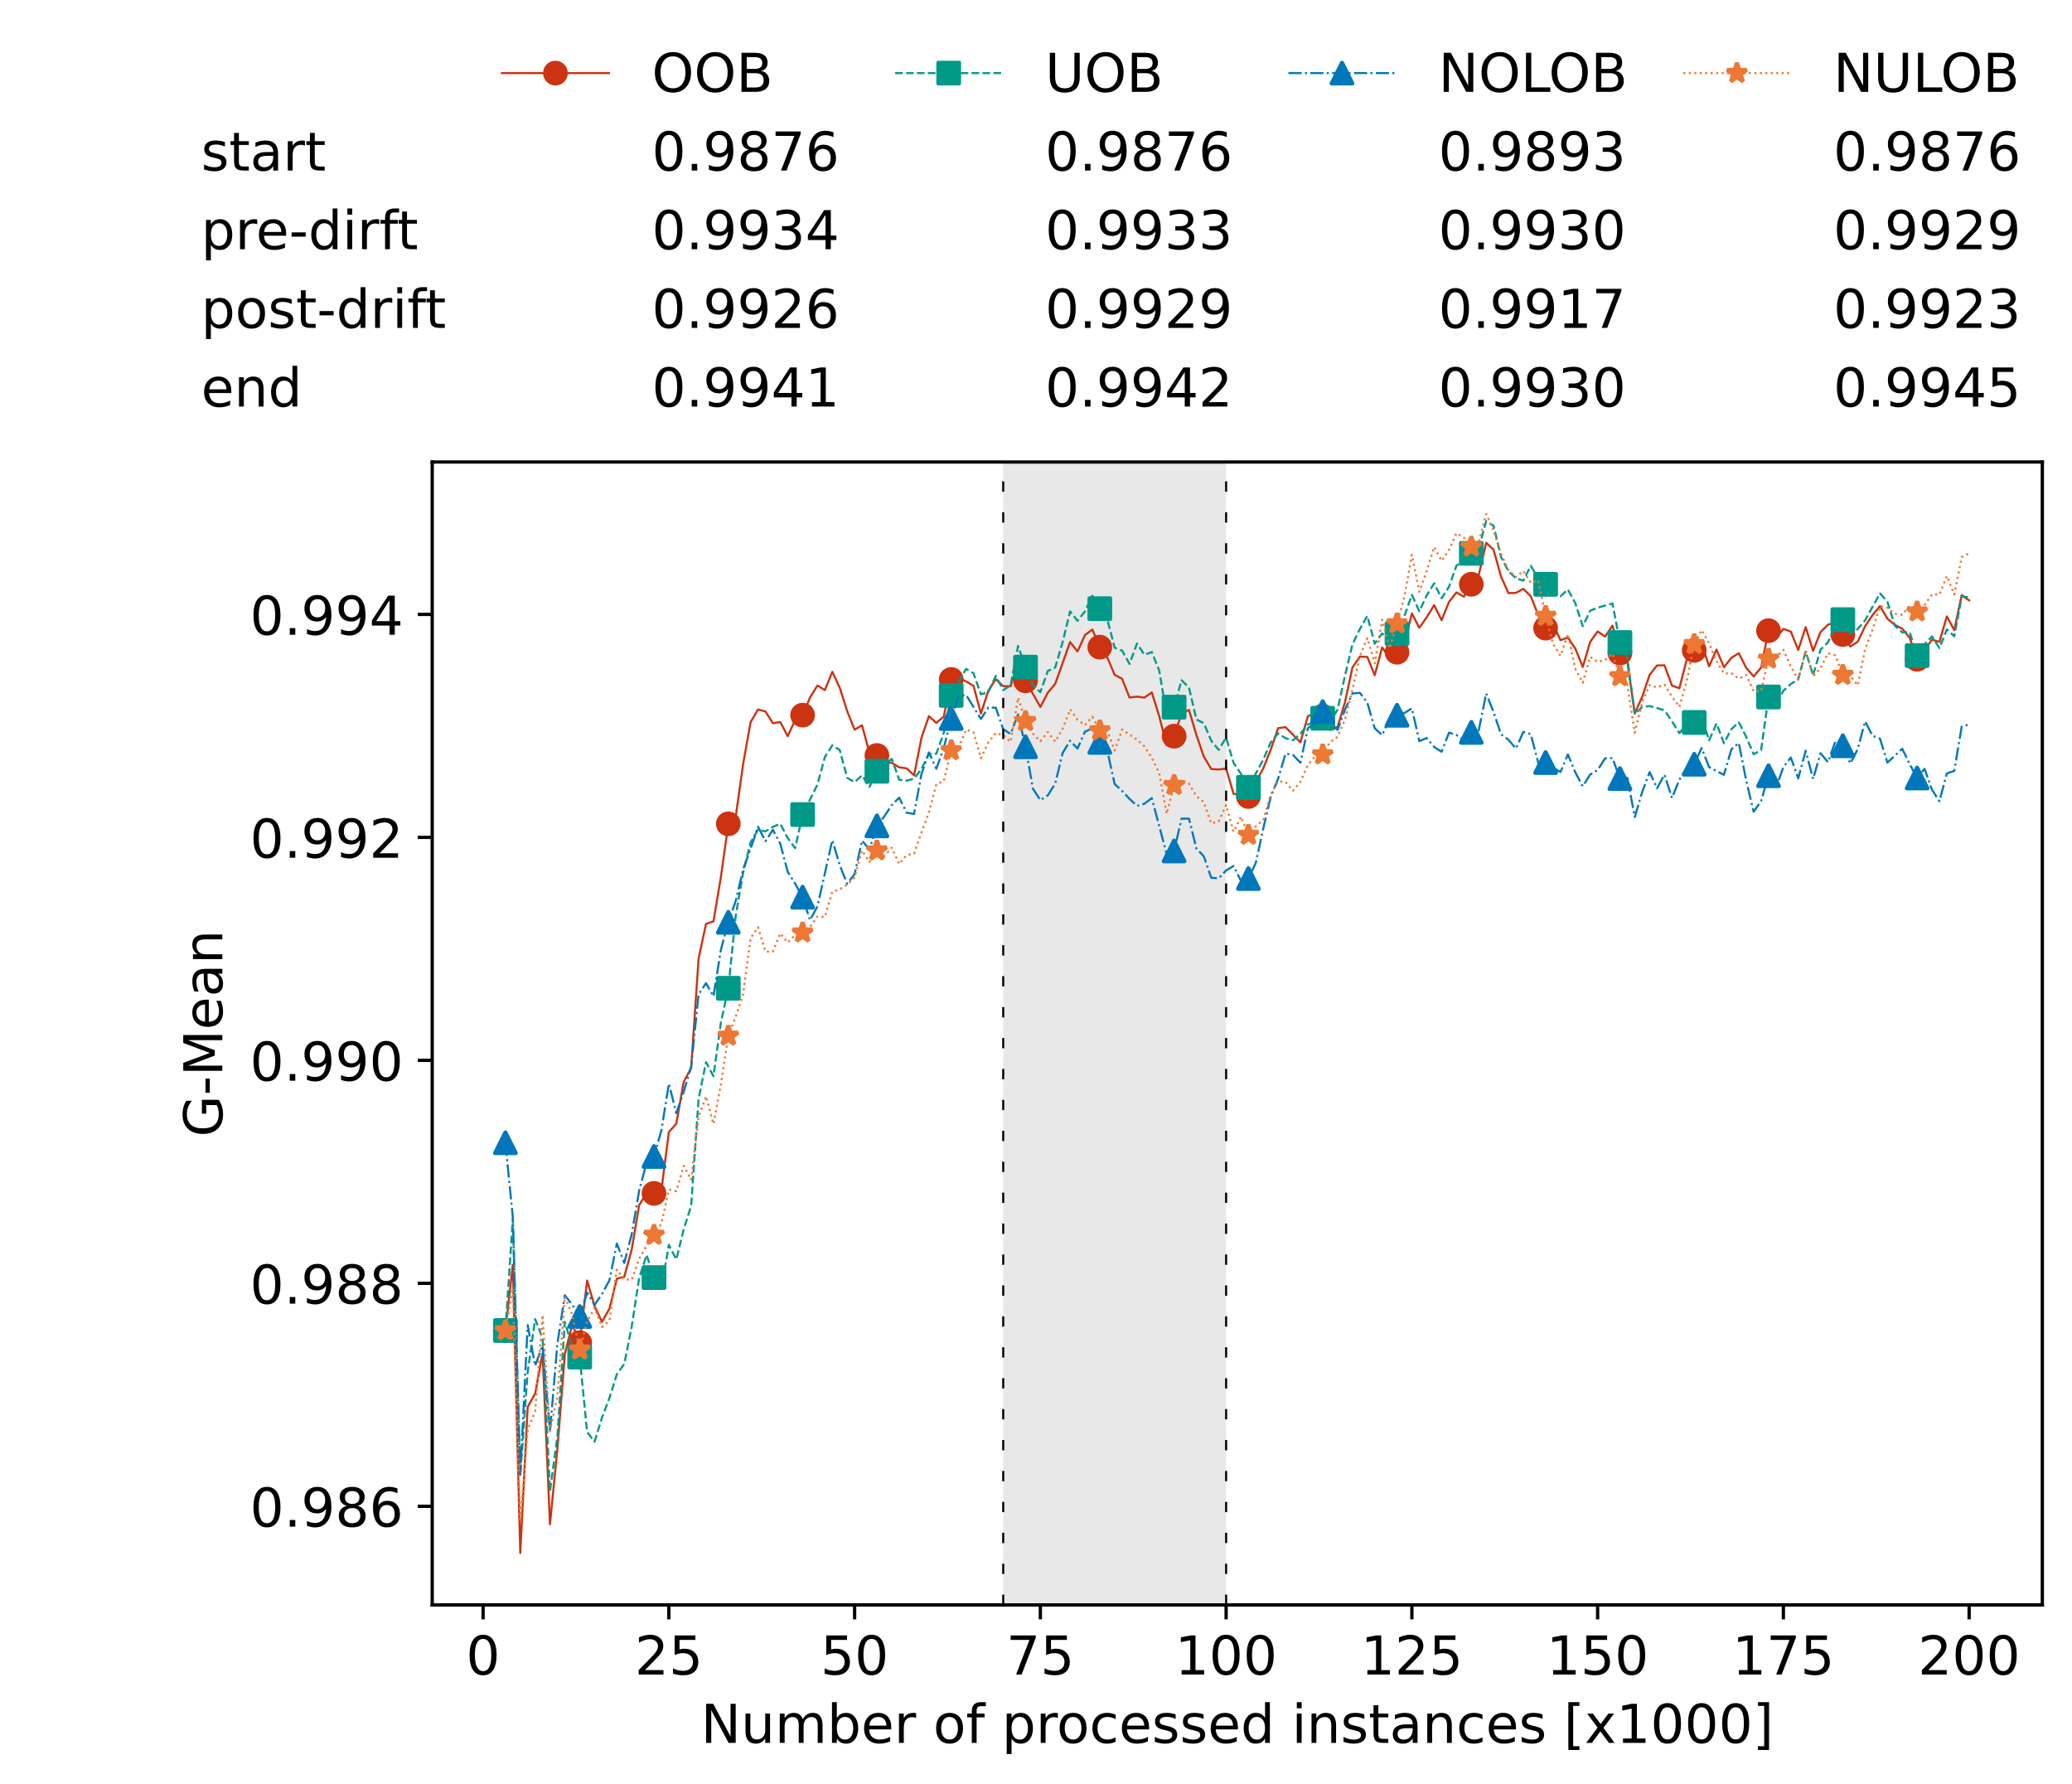 <?xml version="1.0" encoding="utf-8" standalone="no"?>
<!DOCTYPE svg PUBLIC "-//W3C//DTD SVG 1.1//EN"
  "http://www.w3.org/Graphics/SVG/1.1/DTD/svg11.dtd">
<!-- Created with matplotlib (https://matplotlib.org/) -->
<svg height="432.615pt" version="1.1" viewBox="0 0 502.65 432.615" width="502.65pt" xmlns="http://www.w3.org/2000/svg" xmlns:xlink="http://www.w3.org/1999/xlink">
 <defs>
  <style type="text/css">*{stroke-linecap:butt;stroke-linejoin:round;}</style>
 </defs>
 <g id="figure_1">
  <g id="patch_1">
   <path d="M 0 432.615 
L 502.65 432.615 
L 502.65 0 
L 0 0 
z
" style="fill:#ffffff;"/>
  </g>
  <g id="axes_1">
   <g id="patch_2">
    <path d="M 104.85 389.252 
L 495.45 389.252 
L 495.45 112.052 
L 104.85 112.052 
z
" style="fill:#ffffff;"/>
   </g>
   <g id="patch_3">
    <path clip-path="url(#pbbe3f878ff)" d="M 297.446 389.252 
L 297.446 112.052 
L 243.372 112.052 
L 243.372 389.252 
z
" style="fill:#d3d3d3;opacity:0.5;"/>
   </g>
   <g id="matplotlib.axis_1">
    <g id="xtick_1">
     <g id="line2d_1">
      <defs>
       <path d="M 0 0 
L 0 3.5 
" id="mc8abf9b2b8" style="stroke:#000000;stroke-width:0.8;"/>
      </defs>
      <g>
       <use style="stroke:#000000;stroke-width:0.8;" x="117.197" xlink:href="#mc8abf9b2b8" y="389.252"/>
      </g>
     </g>
     <g id="text_1">
      <!-- 0 -->
      <g transform="translate(113.061 406.13)scale(0.13 -0.13)">
       <defs>
        <path d="M 31.781 66.406 
Q 24.172 66.406 20.328 58.906 
Q 16.5 51.422 16.5 36.375 
Q 16.5 21.391 20.328 13.891 
Q 24.172 6.391 31.781 6.391 
Q 39.453 6.391 43.281 13.891 
Q 47.125 21.391 47.125 36.375 
Q 47.125 51.422 43.281 58.906 
Q 39.453 66.406 31.781 66.406 
z
M 31.781 74.219 
Q 44.047 74.219 50.516 64.516 
Q 56.984 54.828 56.984 36.375 
Q 56.984 17.969 50.516 8.266 
Q 44.047 -1.422 31.781 -1.422 
Q 19.531 -1.422 13.062 8.266 
Q 6.594 17.969 6.594 36.375 
Q 6.594 54.828 13.062 64.516 
Q 19.531 74.219 31.781 74.219 
z
" id="DejaVuSans-48"/>
       </defs>
       <use xlink:href="#DejaVuSans-48"/>
      </g>
     </g>
    </g>
    <g id="xtick_2">
     <g id="line2d_2">
      <g>
       <use style="stroke:#000000;stroke-width:0.8;" x="162.259" xlink:href="#mc8abf9b2b8" y="389.252"/>
      </g>
     </g>
     <g id="text_2">
      <!-- 25 -->
      <g transform="translate(153.988 406.13)scale(0.13 -0.13)">
       <defs>
        <path d="M 19.188 8.297 
L 53.609 8.297 
L 53.609 0 
L 7.328 0 
L 7.328 8.297 
Q 12.938 14.109 22.625 23.891 
Q 32.328 33.688 34.812 36.531 
Q 39.547 41.844 41.422 45.531 
Q 43.312 49.219 43.312 52.781 
Q 43.312 58.594 39.234 62.25 
Q 35.156 65.922 28.609 65.922 
Q 23.969 65.922 18.812 64.312 
Q 13.672 62.703 7.812 59.422 
L 7.812 69.391 
Q 13.766 71.781 18.938 73 
Q 24.125 74.219 28.422 74.219 
Q 39.75 74.219 46.484 68.547 
Q 53.219 62.891 53.219 53.422 
Q 53.219 48.922 51.531 44.891 
Q 49.859 40.875 45.406 35.406 
Q 44.188 33.984 37.641 27.219 
Q 31.109 20.453 19.188 8.297 
z
" id="DejaVuSans-50"/>
        <path d="M 10.797 72.906 
L 49.516 72.906 
L 49.516 64.594 
L 19.828 64.594 
L 19.828 46.734 
Q 21.969 47.469 24.109 47.828 
Q 26.266 48.188 28.422 48.188 
Q 40.625 48.188 47.75 41.5 
Q 54.891 34.812 54.891 23.391 
Q 54.891 11.625 47.562 5.094 
Q 40.234 -1.422 26.906 -1.422 
Q 22.312 -1.422 17.547 -0.641 
Q 12.797 0.141 7.719 1.703 
L 7.719 11.625 
Q 12.109 9.234 16.797 8.062 
Q 21.484 6.891 26.703 6.891 
Q 35.156 6.891 40.078 11.328 
Q 45.016 15.766 45.016 23.391 
Q 45.016 31 40.078 35.438 
Q 35.156 39.891 26.703 39.891 
Q 22.75 39.891 18.812 39.016 
Q 14.891 38.141 10.797 36.281 
z
" id="DejaVuSans-53"/>
       </defs>
       <use xlink:href="#DejaVuSans-50"/>
       <use x="63.623" xlink:href="#DejaVuSans-53"/>
      </g>
     </g>
    </g>
    <g id="xtick_3">
     <g id="line2d_3">
      <g>
       <use style="stroke:#000000;stroke-width:0.8;" x="207.322" xlink:href="#mc8abf9b2b8" y="389.252"/>
      </g>
     </g>
     <g id="text_3">
      <!-- 50 -->
      <g transform="translate(199.05 406.13)scale(0.13 -0.13)">
       <use xlink:href="#DejaVuSans-53"/>
       <use x="63.623" xlink:href="#DejaVuSans-48"/>
      </g>
     </g>
    </g>
    <g id="xtick_4">
     <g id="line2d_4">
      <g>
       <use style="stroke:#000000;stroke-width:0.8;" x="252.384" xlink:href="#mc8abf9b2b8" y="389.252"/>
      </g>
     </g>
     <g id="text_4">
      <!-- 75 -->
      <g transform="translate(244.113 406.13)scale(0.13 -0.13)">
       <defs>
        <path d="M 8.203 72.906 
L 55.078 72.906 
L 55.078 68.703 
L 28.609 0 
L 18.312 0 
L 43.219 64.594 
L 8.203 64.594 
z
" id="DejaVuSans-55"/>
       </defs>
       <use xlink:href="#DejaVuSans-55"/>
       <use x="63.623" xlink:href="#DejaVuSans-53"/>
      </g>
     </g>
    </g>
    <g id="xtick_5">
     <g id="line2d_5">
      <g>
       <use style="stroke:#000000;stroke-width:0.8;" x="297.446" xlink:href="#mc8abf9b2b8" y="389.252"/>
      </g>
     </g>
     <g id="text_5">
      <!-- 100 -->
      <g transform="translate(285.039 406.13)scale(0.13 -0.13)">
       <defs>
        <path d="M 12.406 8.297 
L 28.516 8.297 
L 28.516 63.922 
L 10.984 60.406 
L 10.984 69.391 
L 28.422 72.906 
L 38.281 72.906 
L 38.281 8.297 
L 54.391 8.297 
L 54.391 0 
L 12.406 0 
z
" id="DejaVuSans-49"/>
       </defs>
       <use xlink:href="#DejaVuSans-49"/>
       <use x="63.623" xlink:href="#DejaVuSans-48"/>
       <use x="127.246" xlink:href="#DejaVuSans-48"/>
      </g>
     </g>
    </g>
    <g id="xtick_6">
     <g id="line2d_6">
      <g>
       <use style="stroke:#000000;stroke-width:0.8;" x="342.509" xlink:href="#mc8abf9b2b8" y="389.252"/>
      </g>
     </g>
     <g id="text_6">
      <!-- 125 -->
      <g transform="translate(330.102 406.13)scale(0.13 -0.13)">
       <use xlink:href="#DejaVuSans-49"/>
       <use x="63.623" xlink:href="#DejaVuSans-50"/>
       <use x="127.246" xlink:href="#DejaVuSans-53"/>
      </g>
     </g>
    </g>
    <g id="xtick_7">
     <g id="line2d_7">
      <g>
       <use style="stroke:#000000;stroke-width:0.8;" x="387.571" xlink:href="#mc8abf9b2b8" y="389.252"/>
      </g>
     </g>
     <g id="text_7">
      <!-- 150 -->
      <g transform="translate(375.164 406.13)scale(0.13 -0.13)">
       <use xlink:href="#DejaVuSans-49"/>
       <use x="63.623" xlink:href="#DejaVuSans-53"/>
       <use x="127.246" xlink:href="#DejaVuSans-48"/>
      </g>
     </g>
    </g>
    <g id="xtick_8">
     <g id="line2d_8">
      <g>
       <use style="stroke:#000000;stroke-width:0.8;" x="432.633" xlink:href="#mc8abf9b2b8" y="389.252"/>
      </g>
     </g>
     <g id="text_8">
      <!-- 175 -->
      <g transform="translate(420.226 406.13)scale(0.13 -0.13)">
       <use xlink:href="#DejaVuSans-49"/>
       <use x="63.623" xlink:href="#DejaVuSans-55"/>
       <use x="127.246" xlink:href="#DejaVuSans-53"/>
      </g>
     </g>
    </g>
    <g id="xtick_9">
     <g id="line2d_9">
      <g>
       <use style="stroke:#000000;stroke-width:0.8;" x="477.695" xlink:href="#mc8abf9b2b8" y="389.252"/>
      </g>
     </g>
     <g id="text_9">
      <!-- 200 -->
      <g transform="translate(465.289 406.13)scale(0.13 -0.13)">
       <use xlink:href="#DejaVuSans-50"/>
       <use x="63.623" xlink:href="#DejaVuSans-48"/>
       <use x="127.246" xlink:href="#DejaVuSans-48"/>
      </g>
     </g>
    </g>
    <g id="text_10">
     <!-- Number of processed instances [x1000] -->
     <g transform="translate(170.025 422.711)scale(0.13 -0.13)">
      <defs>
       <path d="M 9.812 72.906 
L 23.094 72.906 
L 55.422 11.922 
L 55.422 72.906 
L 64.984 72.906 
L 64.984 0 
L 51.703 0 
L 19.391 60.984 
L 19.391 0 
L 9.812 0 
z
" id="DejaVuSans-78"/>
       <path d="M 8.5 21.578 
L 8.5 54.688 
L 17.484 54.688 
L 17.484 21.922 
Q 17.484 14.156 20.5 10.266 
Q 23.531 6.391 29.594 6.391 
Q 36.859 6.391 41.078 11.031 
Q 45.312 15.672 45.312 23.688 
L 45.312 54.688 
L 54.297 54.688 
L 54.297 0 
L 45.312 0 
L 45.312 8.406 
Q 42.047 3.422 37.719 1 
Q 33.406 -1.422 27.688 -1.422 
Q 18.266 -1.422 13.375 4.438 
Q 8.5 10.297 8.5 21.578 
z
M 31.109 56 
z
" id="DejaVuSans-117"/>
       <path d="M 52 44.188 
Q 55.375 50.25 60.062 53.125 
Q 64.75 56 71.094 56 
Q 79.641 56 84.281 50.016 
Q 88.922 44.047 88.922 33.016 
L 88.922 0 
L 79.891 0 
L 79.891 32.719 
Q 79.891 40.578 77.094 44.375 
Q 74.312 48.188 68.609 48.188 
Q 61.625 48.188 57.562 43.547 
Q 53.516 38.922 53.516 30.906 
L 53.516 0 
L 44.484 0 
L 44.484 32.719 
Q 44.484 40.625 41.703 44.406 
Q 38.922 48.188 33.109 48.188 
Q 26.219 48.188 22.156 43.531 
Q 18.109 38.875 18.109 30.906 
L 18.109 0 
L 9.078 0 
L 9.078 54.688 
L 18.109 54.688 
L 18.109 46.188 
Q 21.188 51.219 25.484 53.609 
Q 29.781 56 35.688 56 
Q 41.656 56 45.828 52.969 
Q 50 49.953 52 44.188 
z
" id="DejaVuSans-109"/>
       <path d="M 48.688 27.297 
Q 48.688 37.203 44.609 42.844 
Q 40.531 48.484 33.406 48.484 
Q 26.266 48.484 22.188 42.844 
Q 18.109 37.203 18.109 27.297 
Q 18.109 17.391 22.188 11.75 
Q 26.266 6.109 33.406 6.109 
Q 40.531 6.109 44.609 11.75 
Q 48.688 17.391 48.688 27.297 
z
M 18.109 46.391 
Q 20.953 51.266 25.266 53.625 
Q 29.594 56 35.594 56 
Q 45.562 56 51.781 48.094 
Q 58.016 40.188 58.016 27.297 
Q 58.016 14.406 51.781 6.484 
Q 45.562 -1.422 35.594 -1.422 
Q 29.594 -1.422 25.266 0.953 
Q 20.953 3.328 18.109 8.203 
L 18.109 0 
L 9.078 0 
L 9.078 75.984 
L 18.109 75.984 
z
" id="DejaVuSans-98"/>
       <path d="M 56.203 29.594 
L 56.203 25.203 
L 14.891 25.203 
Q 15.484 15.922 20.484 11.062 
Q 25.484 6.203 34.422 6.203 
Q 39.594 6.203 44.453 7.469 
Q 49.312 8.734 54.109 11.281 
L 54.109 2.781 
Q 49.266 0.734 44.188 -0.344 
Q 39.109 -1.422 33.891 -1.422 
Q 20.797 -1.422 13.156 6.188 
Q 5.516 13.812 5.516 26.812 
Q 5.516 40.234 12.766 48.109 
Q 20.016 56 32.328 56 
Q 43.359 56 49.781 48.891 
Q 56.203 41.797 56.203 29.594 
z
M 47.219 32.234 
Q 47.125 39.594 43.094 43.984 
Q 39.062 48.391 32.422 48.391 
Q 24.906 48.391 20.391 44.141 
Q 15.875 39.891 15.188 32.172 
z
" id="DejaVuSans-101"/>
       <path d="M 41.109 46.297 
Q 39.594 47.172 37.812 47.578 
Q 36.031 48 33.891 48 
Q 26.266 48 22.188 43.047 
Q 18.109 38.094 18.109 28.812 
L 18.109 0 
L 9.078 0 
L 9.078 54.688 
L 18.109 54.688 
L 18.109 46.188 
Q 20.953 51.172 25.484 53.578 
Q 30.031 56 36.531 56 
Q 37.453 56 38.578 55.875 
Q 39.703 55.766 41.062 55.516 
z
" id="DejaVuSans-114"/>
       <path id="DejaVuSans-32"/>
       <path d="M 30.609 48.391 
Q 23.391 48.391 19.188 42.75 
Q 14.984 37.109 14.984 27.297 
Q 14.984 17.484 19.156 11.844 
Q 23.344 6.203 30.609 6.203 
Q 37.797 6.203 41.984 11.859 
Q 46.188 17.531 46.188 27.297 
Q 46.188 37.016 41.984 42.703 
Q 37.797 48.391 30.609 48.391 
z
M 30.609 56 
Q 42.328 56 49.016 48.375 
Q 55.719 40.766 55.719 27.297 
Q 55.719 13.875 49.016 6.219 
Q 42.328 -1.422 30.609 -1.422 
Q 18.844 -1.422 12.172 6.219 
Q 5.516 13.875 5.516 27.297 
Q 5.516 40.766 12.172 48.375 
Q 18.844 56 30.609 56 
z
" id="DejaVuSans-111"/>
       <path d="M 37.109 75.984 
L 37.109 68.5 
L 28.516 68.5 
Q 23.688 68.5 21.797 66.547 
Q 19.922 64.594 19.922 59.516 
L 19.922 54.688 
L 34.719 54.688 
L 34.719 47.703 
L 19.922 47.703 
L 19.922 0 
L 10.891 0 
L 10.891 47.703 
L 2.297 47.703 
L 2.297 54.688 
L 10.891 54.688 
L 10.891 58.5 
Q 10.891 67.625 15.141 71.797 
Q 19.391 75.984 28.609 75.984 
z
" id="DejaVuSans-102"/>
       <path d="M 18.109 8.203 
L 18.109 -20.797 
L 9.078 -20.797 
L 9.078 54.688 
L 18.109 54.688 
L 18.109 46.391 
Q 20.953 51.266 25.266 53.625 
Q 29.594 56 35.594 56 
Q 45.562 56 51.781 48.094 
Q 58.016 40.188 58.016 27.297 
Q 58.016 14.406 51.781 6.484 
Q 45.562 -1.422 35.594 -1.422 
Q 29.594 -1.422 25.266 0.953 
Q 20.953 3.328 18.109 8.203 
z
M 48.688 27.297 
Q 48.688 37.203 44.609 42.844 
Q 40.531 48.484 33.406 48.484 
Q 26.266 48.484 22.188 42.844 
Q 18.109 37.203 18.109 27.297 
Q 18.109 17.391 22.188 11.75 
Q 26.266 6.109 33.406 6.109 
Q 40.531 6.109 44.609 11.75 
Q 48.688 17.391 48.688 27.297 
z
" id="DejaVuSans-112"/>
       <path d="M 48.781 52.594 
L 48.781 44.188 
Q 44.969 46.297 41.141 47.344 
Q 37.312 48.391 33.406 48.391 
Q 24.656 48.391 19.812 42.844 
Q 14.984 37.312 14.984 27.297 
Q 14.984 17.281 19.812 11.734 
Q 24.656 6.203 33.406 6.203 
Q 37.312 6.203 41.141 7.25 
Q 44.969 8.297 48.781 10.406 
L 48.781 2.094 
Q 45.016 0.344 40.984 -0.531 
Q 36.969 -1.422 32.422 -1.422 
Q 20.062 -1.422 12.781 6.344 
Q 5.516 14.109 5.516 27.297 
Q 5.516 40.672 12.859 48.328 
Q 20.219 56 33.016 56 
Q 37.156 56 41.109 55.141 
Q 45.062 54.297 48.781 52.594 
z
" id="DejaVuSans-99"/>
       <path d="M 44.281 53.078 
L 44.281 44.578 
Q 40.484 46.531 36.375 47.5 
Q 32.281 48.484 27.875 48.484 
Q 21.188 48.484 17.844 46.438 
Q 14.5 44.391 14.5 40.281 
Q 14.5 37.156 16.891 35.375 
Q 19.281 33.594 26.516 31.984 
L 29.594 31.297 
Q 39.156 29.25 43.188 25.516 
Q 47.219 21.781 47.219 15.094 
Q 47.219 7.469 41.188 3.016 
Q 35.156 -1.422 24.609 -1.422 
Q 20.219 -1.422 15.453 -0.562 
Q 10.688 0.297 5.422 2 
L 5.422 11.281 
Q 10.406 8.688 15.234 7.391 
Q 20.062 6.109 24.812 6.109 
Q 31.156 6.109 34.562 8.281 
Q 37.984 10.453 37.984 14.406 
Q 37.984 18.062 35.516 20.016 
Q 33.062 21.969 24.703 23.781 
L 21.578 24.516 
Q 13.234 26.266 9.516 29.906 
Q 5.812 33.547 5.812 39.891 
Q 5.812 47.609 11.281 51.797 
Q 16.75 56 26.812 56 
Q 31.781 56 36.172 55.266 
Q 40.578 54.547 44.281 53.078 
z
" id="DejaVuSans-115"/>
       <path d="M 45.406 46.391 
L 45.406 75.984 
L 54.391 75.984 
L 54.391 0 
L 45.406 0 
L 45.406 8.203 
Q 42.578 3.328 38.25 0.953 
Q 33.938 -1.422 27.875 -1.422 
Q 17.969 -1.422 11.734 6.484 
Q 5.516 14.406 5.516 27.297 
Q 5.516 40.188 11.734 48.094 
Q 17.969 56 27.875 56 
Q 33.938 56 38.25 53.625 
Q 42.578 51.266 45.406 46.391 
z
M 14.797 27.297 
Q 14.797 17.391 18.875 11.75 
Q 22.953 6.109 30.078 6.109 
Q 37.203 6.109 41.297 11.75 
Q 45.406 17.391 45.406 27.297 
Q 45.406 37.203 41.297 42.844 
Q 37.203 48.484 30.078 48.484 
Q 22.953 48.484 18.875 42.844 
Q 14.797 37.203 14.797 27.297 
z
" id="DejaVuSans-100"/>
       <path d="M 9.422 54.688 
L 18.406 54.688 
L 18.406 0 
L 9.422 0 
z
M 9.422 75.984 
L 18.406 75.984 
L 18.406 64.594 
L 9.422 64.594 
z
" id="DejaVuSans-105"/>
       <path d="M 54.891 33.016 
L 54.891 0 
L 45.906 0 
L 45.906 32.719 
Q 45.906 40.484 42.875 44.328 
Q 39.844 48.188 33.797 48.188 
Q 26.516 48.188 22.312 43.547 
Q 18.109 38.922 18.109 30.906 
L 18.109 0 
L 9.078 0 
L 9.078 54.688 
L 18.109 54.688 
L 18.109 46.188 
Q 21.344 51.125 25.703 53.562 
Q 30.078 56 35.797 56 
Q 45.219 56 50.047 50.172 
Q 54.891 44.344 54.891 33.016 
z
" id="DejaVuSans-110"/>
       <path d="M 18.312 70.219 
L 18.312 54.688 
L 36.812 54.688 
L 36.812 47.703 
L 18.312 47.703 
L 18.312 18.016 
Q 18.312 11.328 20.141 9.422 
Q 21.969 7.516 27.594 7.516 
L 36.812 7.516 
L 36.812 0 
L 27.594 0 
Q 17.188 0 13.234 3.875 
Q 9.281 7.766 9.281 18.016 
L 9.281 47.703 
L 2.688 47.703 
L 2.688 54.688 
L 9.281 54.688 
L 9.281 70.219 
z
" id="DejaVuSans-116"/>
       <path d="M 34.281 27.484 
Q 23.391 27.484 19.188 25 
Q 14.984 22.516 14.984 16.5 
Q 14.984 11.719 18.141 8.906 
Q 21.297 6.109 26.703 6.109 
Q 34.188 6.109 38.703 11.406 
Q 43.219 16.703 43.219 25.484 
L 43.219 27.484 
z
M 52.203 31.203 
L 52.203 0 
L 43.219 0 
L 43.219 8.297 
Q 40.141 3.328 35.547 0.953 
Q 30.953 -1.422 24.312 -1.422 
Q 15.922 -1.422 10.953 3.297 
Q 6 8.016 6 15.922 
Q 6 25.141 12.172 29.828 
Q 18.359 34.516 30.609 34.516 
L 43.219 34.516 
L 43.219 35.406 
Q 43.219 41.609 39.141 45 
Q 35.062 48.391 27.688 48.391 
Q 23 48.391 18.547 47.266 
Q 14.109 46.141 10.016 43.891 
L 10.016 52.203 
Q 14.938 54.109 19.578 55.047 
Q 24.219 56 28.609 56 
Q 40.484 56 46.344 49.844 
Q 52.203 43.703 52.203 31.203 
z
" id="DejaVuSans-97"/>
       <path d="M 8.594 75.984 
L 29.297 75.984 
L 29.297 69 
L 17.578 69 
L 17.578 -6.203 
L 29.297 -6.203 
L 29.297 -13.188 
L 8.594 -13.188 
z
" id="DejaVuSans-91"/>
       <path d="M 54.891 54.688 
L 35.109 28.078 
L 55.906 0 
L 45.312 0 
L 29.391 21.484 
L 13.484 0 
L 2.875 0 
L 24.125 28.609 
L 4.688 54.688 
L 15.281 54.688 
L 29.781 35.203 
L 44.281 54.688 
z
" id="DejaVuSans-120"/>
       <path d="M 30.422 75.984 
L 30.422 -13.188 
L 9.719 -13.188 
L 9.719 -6.203 
L 21.391 -6.203 
L 21.391 69 
L 9.719 69 
L 9.719 75.984 
z
" id="DejaVuSans-93"/>
      </defs>
      <use xlink:href="#DejaVuSans-78"/>
      <use x="74.805" xlink:href="#DejaVuSans-117"/>
      <use x="138.184" xlink:href="#DejaVuSans-109"/>
      <use x="235.596" xlink:href="#DejaVuSans-98"/>
      <use x="299.072" xlink:href="#DejaVuSans-101"/>
      <use x="360.596" xlink:href="#DejaVuSans-114"/>
      <use x="401.709" xlink:href="#DejaVuSans-32"/>
      <use x="433.496" xlink:href="#DejaVuSans-111"/>
      <use x="494.678" xlink:href="#DejaVuSans-102"/>
      <use x="529.883" xlink:href="#DejaVuSans-32"/>
      <use x="561.67" xlink:href="#DejaVuSans-112"/>
      <use x="625.146" xlink:href="#DejaVuSans-114"/>
      <use x="664.01" xlink:href="#DejaVuSans-111"/>
      <use x="725.191" xlink:href="#DejaVuSans-99"/>
      <use x="780.172" xlink:href="#DejaVuSans-101"/>
      <use x="841.695" xlink:href="#DejaVuSans-115"/>
      <use x="893.795" xlink:href="#DejaVuSans-115"/>
      <use x="945.895" xlink:href="#DejaVuSans-101"/>
      <use x="1007.418" xlink:href="#DejaVuSans-100"/>
      <use x="1070.895" xlink:href="#DejaVuSans-32"/>
      <use x="1102.682" xlink:href="#DejaVuSans-105"/>
      <use x="1130.465" xlink:href="#DejaVuSans-110"/>
      <use x="1193.844" xlink:href="#DejaVuSans-115"/>
      <use x="1245.943" xlink:href="#DejaVuSans-116"/>
      <use x="1285.152" xlink:href="#DejaVuSans-97"/>
      <use x="1346.432" xlink:href="#DejaVuSans-110"/>
      <use x="1409.811" xlink:href="#DejaVuSans-99"/>
      <use x="1464.791" xlink:href="#DejaVuSans-101"/>
      <use x="1526.314" xlink:href="#DejaVuSans-115"/>
      <use x="1578.414" xlink:href="#DejaVuSans-32"/>
      <use x="1610.201" xlink:href="#DejaVuSans-91"/>
      <use x="1649.215" xlink:href="#DejaVuSans-120"/>
      <use x="1708.395" xlink:href="#DejaVuSans-49"/>
      <use x="1772.018" xlink:href="#DejaVuSans-48"/>
      <use x="1835.641" xlink:href="#DejaVuSans-48"/>
      <use x="1899.264" xlink:href="#DejaVuSans-48"/>
      <use x="1962.887" xlink:href="#DejaVuSans-93"/>
     </g>
    </g>
   </g>
   <g id="matplotlib.axis_2">
    <g id="ytick_1">
     <g id="line2d_10">
      <defs>
       <path d="M 0 0 
L -3.5 0 
" id="m3a14fb8ebd" style="stroke:#000000;stroke-width:0.8;"/>
      </defs>
      <g>
       <use style="stroke:#000000;stroke-width:0.8;" x="104.85" xlink:href="#m3a14fb8ebd" y="365.322"/>
      </g>
     </g>
     <g id="text_11">
      <!-- 0.986 -->
      <g transform="translate(60.633 370.261)scale(0.13 -0.13)">
       <defs>
        <path d="M 10.688 12.406 
L 21 12.406 
L 21 0 
L 10.688 0 
z
" id="DejaVuSans-46"/>
        <path d="M 10.984 1.516 
L 10.984 10.5 
Q 14.703 8.734 18.5 7.812 
Q 22.312 6.891 25.984 6.891 
Q 35.75 6.891 40.891 13.453 
Q 46.047 20.016 46.781 33.406 
Q 43.953 29.203 39.594 26.953 
Q 35.25 24.703 29.984 24.703 
Q 19.047 24.703 12.672 31.312 
Q 6.297 37.938 6.297 49.422 
Q 6.297 60.641 12.938 67.422 
Q 19.578 74.219 30.609 74.219 
Q 43.266 74.219 49.922 64.516 
Q 56.594 54.828 56.594 36.375 
Q 56.594 19.141 48.406 8.859 
Q 40.234 -1.422 26.422 -1.422 
Q 22.703 -1.422 18.891 -0.688 
Q 15.094 0.047 10.984 1.516 
z
M 30.609 32.422 
Q 37.25 32.422 41.125 36.953 
Q 45.016 41.5 45.016 49.422 
Q 45.016 57.281 41.125 61.844 
Q 37.25 66.406 30.609 66.406 
Q 23.969 66.406 20.094 61.844 
Q 16.219 57.281 16.219 49.422 
Q 16.219 41.5 20.094 36.953 
Q 23.969 32.422 30.609 32.422 
z
" id="DejaVuSans-57"/>
        <path d="M 31.781 34.625 
Q 24.75 34.625 20.719 30.859 
Q 16.703 27.094 16.703 20.516 
Q 16.703 13.922 20.719 10.156 
Q 24.75 6.391 31.781 6.391 
Q 38.812 6.391 42.859 10.172 
Q 46.922 13.969 46.922 20.516 
Q 46.922 27.094 42.891 30.859 
Q 38.875 34.625 31.781 34.625 
z
M 21.922 38.812 
Q 15.578 40.375 12.031 44.719 
Q 8.5 49.078 8.5 55.328 
Q 8.5 64.062 14.719 69.141 
Q 20.953 74.219 31.781 74.219 
Q 42.672 74.219 48.875 69.141 
Q 55.078 64.062 55.078 55.328 
Q 55.078 49.078 51.531 44.719 
Q 48 40.375 41.703 38.812 
Q 48.828 37.156 52.797 32.312 
Q 56.781 27.484 56.781 20.516 
Q 56.781 9.906 50.312 4.234 
Q 43.844 -1.422 31.781 -1.422 
Q 19.734 -1.422 13.25 4.234 
Q 6.781 9.906 6.781 20.516 
Q 6.781 27.484 10.781 32.312 
Q 14.797 37.156 21.922 38.812 
z
M 18.312 54.391 
Q 18.312 48.734 21.844 45.562 
Q 25.391 42.391 31.781 42.391 
Q 38.141 42.391 41.719 45.562 
Q 45.312 48.734 45.312 54.391 
Q 45.312 60.062 41.719 63.234 
Q 38.141 66.406 31.781 66.406 
Q 25.391 66.406 21.844 63.234 
Q 18.312 60.062 18.312 54.391 
z
" id="DejaVuSans-56"/>
        <path d="M 33.016 40.375 
Q 26.375 40.375 22.484 35.828 
Q 18.609 31.297 18.609 23.391 
Q 18.609 15.531 22.484 10.953 
Q 26.375 6.391 33.016 6.391 
Q 39.656 6.391 43.531 10.953 
Q 47.406 15.531 47.406 23.391 
Q 47.406 31.297 43.531 35.828 
Q 39.656 40.375 33.016 40.375 
z
M 52.594 71.297 
L 52.594 62.312 
Q 48.875 64.062 45.094 64.984 
Q 41.312 65.922 37.594 65.922 
Q 27.828 65.922 22.672 59.328 
Q 17.531 52.734 16.797 39.406 
Q 19.672 43.656 24.016 45.922 
Q 28.375 48.188 33.594 48.188 
Q 44.578 48.188 50.953 41.516 
Q 57.328 34.859 57.328 23.391 
Q 57.328 12.156 50.688 5.359 
Q 44.047 -1.422 33.016 -1.422 
Q 20.359 -1.422 13.672 8.266 
Q 6.984 17.969 6.984 36.375 
Q 6.984 53.656 15.188 63.938 
Q 23.391 74.219 37.203 74.219 
Q 40.922 74.219 44.703 73.484 
Q 48.484 72.75 52.594 71.297 
z
" id="DejaVuSans-54"/>
       </defs>
       <use xlink:href="#DejaVuSans-48"/>
       <use x="63.623" xlink:href="#DejaVuSans-46"/>
       <use x="95.41" xlink:href="#DejaVuSans-57"/>
       <use x="159.033" xlink:href="#DejaVuSans-56"/>
       <use x="222.656" xlink:href="#DejaVuSans-54"/>
      </g>
     </g>
    </g>
    <g id="ytick_2">
     <g id="line2d_11">
      <g>
       <use style="stroke:#000000;stroke-width:0.8;" x="104.85" xlink:href="#m3a14fb8ebd" y="311.244"/>
      </g>
     </g>
     <g id="text_12">
      <!-- 0.988 -->
      <g transform="translate(60.633 316.183)scale(0.13 -0.13)">
       <use xlink:href="#DejaVuSans-48"/>
       <use x="63.623" xlink:href="#DejaVuSans-46"/>
       <use x="95.41" xlink:href="#DejaVuSans-57"/>
       <use x="159.033" xlink:href="#DejaVuSans-56"/>
       <use x="222.656" xlink:href="#DejaVuSans-56"/>
      </g>
     </g>
    </g>
    <g id="ytick_3">
     <g id="line2d_12">
      <g>
       <use style="stroke:#000000;stroke-width:0.8;" x="104.85" xlink:href="#m3a14fb8ebd" y="257.167"/>
      </g>
     </g>
     <g id="text_13">
      <!-- 0.990 -->
      <g transform="translate(60.633 262.106)scale(0.13 -0.13)">
       <use xlink:href="#DejaVuSans-48"/>
       <use x="63.623" xlink:href="#DejaVuSans-46"/>
       <use x="95.41" xlink:href="#DejaVuSans-57"/>
       <use x="159.033" xlink:href="#DejaVuSans-57"/>
       <use x="222.656" xlink:href="#DejaVuSans-48"/>
      </g>
     </g>
    </g>
    <g id="ytick_4">
     <g id="line2d_13">
      <g>
       <use style="stroke:#000000;stroke-width:0.8;" x="104.85" xlink:href="#m3a14fb8ebd" y="203.089"/>
      </g>
     </g>
     <g id="text_14">
      <!-- 0.992 -->
      <g transform="translate(60.633 208.028)scale(0.13 -0.13)">
       <use xlink:href="#DejaVuSans-48"/>
       <use x="63.623" xlink:href="#DejaVuSans-46"/>
       <use x="95.41" xlink:href="#DejaVuSans-57"/>
       <use x="159.033" xlink:href="#DejaVuSans-57"/>
       <use x="222.656" xlink:href="#DejaVuSans-50"/>
      </g>
     </g>
    </g>
    <g id="ytick_5">
     <g id="line2d_14">
      <g>
       <use style="stroke:#000000;stroke-width:0.8;" x="104.85" xlink:href="#m3a14fb8ebd" y="149.011"/>
      </g>
     </g>
     <g id="text_15">
      <!-- 0.994 -->
      <g transform="translate(60.633 153.95)scale(0.13 -0.13)">
       <defs>
        <path d="M 37.797 64.312 
L 12.891 25.391 
L 37.797 25.391 
z
M 35.203 72.906 
L 47.609 72.906 
L 47.609 25.391 
L 58.016 25.391 
L 58.016 17.188 
L 47.609 17.188 
L 47.609 0 
L 37.797 0 
L 37.797 17.188 
L 4.891 17.188 
L 4.891 26.703 
z
" id="DejaVuSans-52"/>
       </defs>
       <use xlink:href="#DejaVuSans-48"/>
       <use x="63.623" xlink:href="#DejaVuSans-46"/>
       <use x="95.41" xlink:href="#DejaVuSans-57"/>
       <use x="159.033" xlink:href="#DejaVuSans-57"/>
       <use x="222.656" xlink:href="#DejaVuSans-52"/>
      </g>
     </g>
    </g>
    <g id="text_16">
     <!-- G-Mean -->
     <g transform="translate(53.93 275.744)rotate(-90)scale(0.13 -0.13)">
      <defs>
       <path d="M 59.516 10.406 
L 59.516 29.984 
L 43.406 29.984 
L 43.406 38.094 
L 69.281 38.094 
L 69.281 6.781 
Q 63.578 2.734 56.688 0.656 
Q 49.812 -1.422 42 -1.422 
Q 24.906 -1.422 15.25 8.562 
Q 5.609 18.562 5.609 36.375 
Q 5.609 54.25 15.25 64.234 
Q 24.906 74.219 42 74.219 
Q 49.125 74.219 55.547 72.453 
Q 61.969 70.703 67.391 67.281 
L 67.391 56.781 
Q 61.922 61.422 55.766 63.766 
Q 49.609 66.109 42.828 66.109 
Q 29.438 66.109 22.719 58.641 
Q 16.016 51.172 16.016 36.375 
Q 16.016 21.625 22.719 14.156 
Q 29.438 6.688 42.828 6.688 
Q 48.047 6.688 52.141 7.594 
Q 56.25 8.5 59.516 10.406 
z
" id="DejaVuSans-71"/>
       <path d="M 4.891 31.391 
L 31.203 31.391 
L 31.203 23.391 
L 4.891 23.391 
z
" id="DejaVuSans-45"/>
       <path d="M 9.812 72.906 
L 24.516 72.906 
L 43.109 23.297 
L 61.812 72.906 
L 76.516 72.906 
L 76.516 0 
L 66.891 0 
L 66.891 64.016 
L 48.094 14.016 
L 38.188 14.016 
L 19.391 64.016 
L 19.391 0 
L 9.812 0 
z
" id="DejaVuSans-77"/>
      </defs>
      <use xlink:href="#DejaVuSans-71"/>
      <use x="77.49" xlink:href="#DejaVuSans-45"/>
      <use x="113.574" xlink:href="#DejaVuSans-77"/>
      <use x="199.854" xlink:href="#DejaVuSans-101"/>
      <use x="261.377" xlink:href="#DejaVuSans-97"/>
      <use x="322.656" xlink:href="#DejaVuSans-110"/>
     </g>
    </g>
   </g>
   <g id="line2d_15"/>
   <g id="line2d_16"/>
   <g id="line2d_17"/>
   <g id="line2d_18"/>
   <g id="line2d_19"/>
   <g id="line2d_20">
    <path clip-path="url(#pbbe3f878ff)" d="M 122.605 322.686 
L 124.407 306.738 
L 126.21 376.652 
L 128.012 341.226 
L 129.815 338.008 
L 131.617 328.267 
L 133.419 369.681 
L 135.222 351.373 
L 137.024 328.376 
L 138.827 321.278 
L 140.629 325.638 
L 142.432 310.571 
L 144.234 316.763 
L 146.037 320.588 
L 147.839 317.41 
L 149.642 310.129 
L 151.444 309.666 
L 153.247 303.048 
L 155.049 292.313 
L 156.852 289.326 
L 158.654 289.437 
L 160.457 288.61 
L 162.259 274.579 
L 164.062 272.545 
L 165.864 262.374 
L 167.667 259.041 
L 169.469 232.526 
L 171.272 224.083 
L 173.074 223.472 
L 174.877 212.765 
L 176.679 199.808 
L 178.482 198.022 
L 180.284 185.266 
L 182.087 175.15 
L 183.889 172.073 
L 185.692 172.56 
L 187.494 175.403 
L 189.297 175.125 
L 191.099 178.568 
L 192.902 174.59 
L 194.704 173.445 
L 196.507 169.168 
L 198.309 166.27 
L 200.112 167.362 
L 201.914 162.933 
L 203.717 166.817 
L 205.519 172.463 
L 207.322 176.965 
L 209.124 175.915 
L 210.927 182.629 
L 212.729 183.229 
L 214.532 184.999 
L 216.334 185.009 
L 218.137 186.105 
L 219.939 186.354 
L 221.742 188.043 
L 223.544 178.929 
L 225.347 173.689 
L 227.149 175.331 
L 228.952 173.785 
L 230.754 164.791 
L 232.557 164.378 
L 234.359 165.268 
L 236.162 166.33 
L 237.964 173.057 
L 239.767 167.512 
L 241.569 164.704 
L 243.372 166.438 
L 245.174 166.411 
L 246.976 160.562 
L 248.779 165.116 
L 252.384 171.463 
L 254.186 168 
L 255.989 165.842 
L 259.594 155.729 
L 261.396 157.999 
L 263.199 154.031 
L 265.001 152.687 
L 266.804 156.955 
L 268.606 159.427 
L 270.409 163.671 
L 272.211 164.624 
L 274.014 169.175 
L 275.816 168.955 
L 277.619 169.193 
L 279.421 167.944 
L 281.224 173.739 
L 283.026 180.77 
L 284.829 178.546 
L 286.631 173.094 
L 288.434 172.168 
L 290.236 178.258 
L 292.039 183.514 
L 293.841 186.527 
L 295.644 186.62 
L 297.446 186.397 
L 299.249 192.535 
L 301.051 192.72 
L 302.854 193.174 
L 306.459 186.349 
L 308.261 181.877 
L 310.064 176.593 
L 311.866 176.368 
L 315.471 180.033 
L 317.274 173.714 
L 319.076 173.01 
L 320.879 173.687 
L 322.681 177.029 
L 324.484 176.316 
L 326.286 170.29 
L 328.089 161.893 
L 329.891 159.252 
L 331.694 159.326 
L 333.496 163.772 
L 335.299 157.018 
L 337.101 159.581 
L 338.904 158.189 
L 340.706 156.102 
L 342.509 148.778 
L 344.311 152.251 
L 346.114 149.7 
L 347.916 146.779 
L 349.719 150.417 
L 351.521 145.972 
L 353.324 143.683 
L 355.126 144.719 
L 356.928 141.698 
L 358.731 139.491 
L 360.533 131.634 
L 362.336 133.342 
L 364.138 139.853 
L 365.941 143.847 
L 367.743 143.791 
L 369.546 142.814 
L 371.348 144.609 
L 373.151 149.153 
L 374.953 152.344 
L 376.756 151.313 
L 378.558 155.267 
L 380.361 154.607 
L 382.163 157.312 
L 383.966 161.76 
L 385.768 155.662 
L 387.571 153.155 
L 389.373 154.39 
L 391.176 151.734 
L 392.978 158.384 
L 394.781 160.516 
L 396.583 173.02 
L 398.386 168.982 
L 400.188 163.662 
L 401.991 161.391 
L 403.793 161.356 
L 405.596 166.248 
L 407.398 166.938 
L 409.201 159.882 
L 411.003 157.738 
L 412.806 156.045 
L 414.608 161.61 
L 416.411 157.54 
L 418.213 161.834 
L 420.016 159.536 
L 421.818 158.434 
L 423.621 161.976 
L 425.423 164.062 
L 427.226 161.907 
L 429.028 152.957 
L 430.831 154.782 
L 432.633 152.535 
L 434.436 153.19 
L 436.238 157.626 
L 438.041 152.094 
L 439.843 157.841 
L 441.646 153.295 
L 443.448 151.507 
L 445.251 150.929 
L 448.856 156.801 
L 450.658 155.667 
L 452.461 151.869 
L 454.263 149.177 
L 456.066 147.002 
L 457.868 150.051 
L 459.671 151.548 
L 461.473 152.492 
L 463.276 154.675 
L 465.078 159.901 
L 466.881 157.71 
L 468.683 155.131 
L 470.485 155.674 
L 472.288 149.49 
L 474.09 152.829 
L 475.893 144.323 
L 477.695 145.623 
L 477.695 145.623 
" style="fill:none;stroke:#cc3311;stroke-linecap:square;stroke-width:0.5;"/>
    <defs>
     <path d="M 0 2.5 
C 0.663 2.5 1.299 2.237 1.768 1.768 
C 2.237 1.299 2.5 0.663 2.5 0 
C 2.5 -0.663 2.237 -1.299 1.768 -1.768 
C 1.299 -2.237 0.663 -2.5 0 -2.5 
C -0.663 -2.5 -1.299 -2.237 -1.768 -1.768 
C -2.237 -1.299 -2.5 -0.663 -2.5 0 
C -2.5 0.663 -2.237 1.299 -1.768 1.768 
C -1.299 2.237 -0.663 2.5 0 2.5 
z
" id="m4468274b82" style="stroke:#cc3311;"/>
    </defs>
    <g clip-path="url(#pbbe3f878ff)">
     <use style="fill:#cc3311;stroke:#cc3311;" x="122.605" xlink:href="#m4468274b82" y="322.686"/>
     <use style="fill:#cc3311;stroke:#cc3311;" x="140.629" xlink:href="#m4468274b82" y="325.638"/>
     <use style="fill:#cc3311;stroke:#cc3311;" x="158.654" xlink:href="#m4468274b82" y="289.437"/>
     <use style="fill:#cc3311;stroke:#cc3311;" x="176.679" xlink:href="#m4468274b82" y="199.808"/>
     <use style="fill:#cc3311;stroke:#cc3311;" x="194.704" xlink:href="#m4468274b82" y="173.445"/>
     <use style="fill:#cc3311;stroke:#cc3311;" x="212.729" xlink:href="#m4468274b82" y="183.229"/>
     <use style="fill:#cc3311;stroke:#cc3311;" x="230.754" xlink:href="#m4468274b82" y="164.791"/>
     <use style="fill:#cc3311;stroke:#cc3311;" x="248.779" xlink:href="#m4468274b82" y="165.116"/>
     <use style="fill:#cc3311;stroke:#cc3311;" x="266.804" xlink:href="#m4468274b82" y="156.955"/>
     <use style="fill:#cc3311;stroke:#cc3311;" x="284.829" xlink:href="#m4468274b82" y="178.546"/>
     <use style="fill:#cc3311;stroke:#cc3311;" x="302.854" xlink:href="#m4468274b82" y="193.174"/>
     <use style="fill:#cc3311;stroke:#cc3311;" x="320.879" xlink:href="#m4468274b82" y="173.687"/>
     <use style="fill:#cc3311;stroke:#cc3311;" x="338.904" xlink:href="#m4468274b82" y="158.189"/>
     <use style="fill:#cc3311;stroke:#cc3311;" x="356.928" xlink:href="#m4468274b82" y="141.698"/>
     <use style="fill:#cc3311;stroke:#cc3311;" x="374.953" xlink:href="#m4468274b82" y="152.344"/>
     <use style="fill:#cc3311;stroke:#cc3311;" x="392.978" xlink:href="#m4468274b82" y="158.384"/>
     <use style="fill:#cc3311;stroke:#cc3311;" x="411.003" xlink:href="#m4468274b82" y="157.738"/>
     <use style="fill:#cc3311;stroke:#cc3311;" x="429.028" xlink:href="#m4468274b82" y="152.957"/>
     <use style="fill:#cc3311;stroke:#cc3311;" x="447.053" xlink:href="#m4468274b82" y="153.892"/>
     <use style="fill:#cc3311;stroke:#cc3311;" x="465.078" xlink:href="#m4468274b82" y="159.901"/>
    </g>
   </g>
   <g id="line2d_21"/>
   <g id="line2d_22"/>
   <g id="line2d_23"/>
   <g id="line2d_24"/>
   <g id="line2d_25">
    <path clip-path="url(#pbbe3f878ff)" d="M 122.605 322.686 
L 124.407 295.642 
L 126.21 357.838 
L 128.012 332.727 
L 129.815 319.928 
L 131.617 324.529 
L 133.419 361.619 
L 135.222 348.357 
L 137.024 320.602 
L 138.827 326.667 
L 140.629 329.141 
L 142.432 347.326 
L 144.234 349.666 
L 146.037 343.818 
L 147.839 339.091 
L 149.642 333.291 
L 151.444 330.803 
L 153.247 321.728 
L 155.049 310.009 
L 156.852 304.367 
L 158.654 309.854 
L 160.457 312.448 
L 162.259 301.92 
L 164.062 305.477 
L 165.864 298.126 
L 167.667 292.467 
L 169.469 266.54 
L 171.272 257.609 
L 173.074 261.028 
L 174.877 248.048 
L 176.679 239.687 
L 178.482 222.068 
L 180.284 211.602 
L 182.087 204.32 
L 183.889 201.243 
L 185.692 201.646 
L 187.494 200.533 
L 189.297 199.809 
L 191.099 203.252 
L 192.902 205.709 
L 194.704 197.553 
L 198.309 190.285 
L 200.112 183.576 
L 201.914 180.77 
L 203.717 181.899 
L 205.519 188.657 
L 207.322 189.708 
L 209.124 188.06 
L 210.927 190.855 
L 212.729 187.054 
L 214.532 185.657 
L 216.334 184.043 
L 218.137 189.101 
L 219.939 189.35 
L 221.742 188.854 
L 223.544 186.488 
L 225.347 182.849 
L 227.149 182.798 
L 228.952 177.718 
L 230.754 168.659 
L 234.359 162.236 
L 236.162 163.291 
L 237.964 168.395 
L 239.767 167.851 
L 241.569 163.925 
L 243.372 167.378 
L 245.174 166.21 
L 246.976 156.672 
L 248.779 161.799 
L 250.581 166.196 
L 252.384 167.876 
L 254.186 162.743 
L 255.989 161.889 
L 257.791 155.702 
L 259.594 148.292 
L 261.396 150.562 
L 263.199 148.286 
L 265.001 144.468 
L 266.804 147.624 
L 268.606 150.123 
L 270.409 157.109 
L 272.211 157.787 
L 274.014 161.022 
L 275.816 156.076 
L 277.619 158.796 
L 279.421 158.152 
L 281.224 162.661 
L 283.026 173.381 
L 284.829 171.506 
L 286.631 164.966 
L 288.434 166.761 
L 290.236 174.489 
L 292.039 175.398 
L 293.841 179.667 
L 295.644 181.876 
L 297.446 178.877 
L 299.249 185.014 
L 301.051 187.68 
L 302.854 190.948 
L 306.459 184.244 
L 308.261 180.046 
L 310.064 177.866 
L 311.866 179.048 
L 313.669 179.549 
L 315.471 177.949 
L 317.274 175.748 
L 319.076 175.045 
L 320.879 174.204 
L 322.681 175.142 
L 324.484 172.089 
L 326.286 163.871 
L 328.089 156.283 
L 329.891 152.551 
L 331.694 149.379 
L 333.496 156.109 
L 335.299 153.641 
L 337.101 155.066 
L 338.904 153.674 
L 340.706 149.362 
L 342.509 144.283 
L 344.311 148.257 
L 346.114 144.4 
L 347.916 141.479 
L 349.719 145.117 
L 351.521 142.308 
L 353.324 137.184 
L 355.126 136.046 
L 356.928 134.193 
L 358.731 133.12 
L 360.533 126.383 
L 362.336 127.525 
L 364.138 135.103 
L 365.941 138.545 
L 367.743 140.243 
L 369.546 140.829 
L 371.348 137.24 
L 373.151 140.172 
L 374.953 141.72 
L 376.756 144.039 
L 378.558 144.641 
L 380.361 142.963 
L 382.163 146.307 
L 383.966 151.87 
L 385.768 148.12 
L 387.571 147.379 
L 391.176 146.375 
L 392.978 155.828 
L 394.781 159.607 
L 396.583 173.222 
L 398.386 171.454 
L 400.188 171.246 
L 403.793 172.261 
L 405.596 174.928 
L 407.398 177.807 
L 409.201 175.717 
L 411.003 175.217 
L 412.806 174.042 
L 414.608 179.568 
L 416.411 175.457 
L 418.213 180.26 
L 420.016 176.847 
L 421.818 175.183 
L 423.621 178.725 
L 425.423 182.933 
L 427.226 181.931 
L 429.028 169.036 
L 430.831 170.892 
L 432.633 167.534 
L 434.436 165.898 
L 436.238 164.703 
L 438.041 158.029 
L 439.843 163.74 
L 441.646 157.554 
L 443.448 155.773 
L 445.251 151.841 
L 447.053 150.282 
L 448.856 153.711 
L 450.658 152.581 
L 452.461 150.438 
L 456.066 143.92 
L 457.868 145.927 
L 459.671 151.758 
L 461.473 153.406 
L 463.276 153.315 
L 465.078 159.014 
L 466.881 156.258 
L 468.683 154.355 
L 470.485 157.169 
L 472.288 152.672 
L 474.09 154.327 
L 475.893 144.697 
L 477.695 144.856 
L 477.695 144.856 
" style="fill:none;stroke:#009988;stroke-dasharray:1.85,0.8;stroke-dashoffset:0;stroke-width:0.5;"/>
    <defs>
     <path d="M -2.5 2.5 
L 2.5 2.5 
L 2.5 -2.5 
L -2.5 -2.5 
z
" id="m32f0acddb3" style="stroke:#009988;stroke-linejoin:miter;"/>
    </defs>
    <g clip-path="url(#pbbe3f878ff)">
     <use style="fill:#009988;stroke:#009988;stroke-linejoin:miter;" x="122.605" xlink:href="#m32f0acddb3" y="322.686"/>
     <use style="fill:#009988;stroke:#009988;stroke-linejoin:miter;" x="140.629" xlink:href="#m32f0acddb3" y="329.141"/>
     <use style="fill:#009988;stroke:#009988;stroke-linejoin:miter;" x="158.654" xlink:href="#m32f0acddb3" y="309.854"/>
     <use style="fill:#009988;stroke:#009988;stroke-linejoin:miter;" x="176.679" xlink:href="#m32f0acddb3" y="239.687"/>
     <use style="fill:#009988;stroke:#009988;stroke-linejoin:miter;" x="194.704" xlink:href="#m32f0acddb3" y="197.553"/>
     <use style="fill:#009988;stroke:#009988;stroke-linejoin:miter;" x="212.729" xlink:href="#m32f0acddb3" y="187.054"/>
     <use style="fill:#009988;stroke:#009988;stroke-linejoin:miter;" x="230.754" xlink:href="#m32f0acddb3" y="168.659"/>
     <use style="fill:#009988;stroke:#009988;stroke-linejoin:miter;" x="248.779" xlink:href="#m32f0acddb3" y="161.799"/>
     <use style="fill:#009988;stroke:#009988;stroke-linejoin:miter;" x="266.804" xlink:href="#m32f0acddb3" y="147.624"/>
     <use style="fill:#009988;stroke:#009988;stroke-linejoin:miter;" x="284.829" xlink:href="#m32f0acddb3" y="171.506"/>
     <use style="fill:#009988;stroke:#009988;stroke-linejoin:miter;" x="302.854" xlink:href="#m32f0acddb3" y="190.948"/>
     <use style="fill:#009988;stroke:#009988;stroke-linejoin:miter;" x="320.879" xlink:href="#m32f0acddb3" y="174.204"/>
     <use style="fill:#009988;stroke:#009988;stroke-linejoin:miter;" x="338.904" xlink:href="#m32f0acddb3" y="153.674"/>
     <use style="fill:#009988;stroke:#009988;stroke-linejoin:miter;" x="356.928" xlink:href="#m32f0acddb3" y="134.193"/>
     <use style="fill:#009988;stroke:#009988;stroke-linejoin:miter;" x="374.953" xlink:href="#m32f0acddb3" y="141.72"/>
     <use style="fill:#009988;stroke:#009988;stroke-linejoin:miter;" x="392.978" xlink:href="#m32f0acddb3" y="155.828"/>
     <use style="fill:#009988;stroke:#009988;stroke-linejoin:miter;" x="411.003" xlink:href="#m32f0acddb3" y="175.217"/>
     <use style="fill:#009988;stroke:#009988;stroke-linejoin:miter;" x="429.028" xlink:href="#m32f0acddb3" y="169.036"/>
     <use style="fill:#009988;stroke:#009988;stroke-linejoin:miter;" x="447.053" xlink:href="#m32f0acddb3" y="150.282"/>
     <use style="fill:#009988;stroke:#009988;stroke-linejoin:miter;" x="465.078" xlink:href="#m32f0acddb3" y="159.014"/>
    </g>
   </g>
   <g id="line2d_26"/>
   <g id="line2d_27"/>
   <g id="line2d_28"/>
   <g id="line2d_29"/>
   <g id="line2d_30">
    <path clip-path="url(#pbbe3f878ff)" d="M 122.605 277.156 
L 124.407 295.249 
L 126.21 357.671 
L 128.012 321.384 
L 129.815 331.265 
L 131.617 326.345 
L 133.419 347.149 
L 135.222 325.846 
L 137.024 314.148 
L 138.827 316.447 
L 140.629 319.302 
L 142.432 313.485 
L 144.234 316.497 
L 146.037 313.809 
L 147.839 310.536 
L 149.642 301.593 
L 151.444 306.31 
L 153.247 299.351 
L 155.049 288.81 
L 156.852 282.037 
L 158.654 280.483 
L 160.457 274.12 
L 162.259 262.817 
L 164.062 269.991 
L 165.864 264.779 
L 167.667 258.706 
L 169.469 241.189 
L 171.272 238.454 
L 173.074 241.649 
L 174.877 230.366 
L 176.679 223.691 
L 178.482 218.508 
L 180.284 210.818 
L 182.087 205.869 
L 183.889 200.498 
L 185.692 204.042 
L 187.494 201.258 
L 189.297 204.662 
L 191.099 211.458 
L 192.902 214.316 
L 194.704 217.603 
L 196.507 223.155 
L 198.309 219.805 
L 201.914 203.77 
L 203.717 209.844 
L 205.519 214.36 
L 207.322 211.995 
L 209.124 203.854 
L 210.927 206.036 
L 212.729 200.301 
L 214.532 197.987 
L 216.334 195.267 
L 218.137 193.451 
L 219.939 197.102 
L 221.742 197.406 
L 223.544 187.719 
L 225.347 182.484 
L 227.149 186.447 
L 228.952 181.455 
L 230.754 174.265 
L 232.557 168.923 
L 234.359 168.548 
L 237.964 174.374 
L 239.767 171.59 
L 241.569 171.648 
L 243.372 176.865 
L 245.174 178.01 
L 246.976 173.281 
L 248.779 181.112 
L 250.581 191.289 
L 252.384 194.057 
L 254.186 192.911 
L 255.989 190.056 
L 257.791 182.615 
L 259.594 179.657 
L 261.396 181.544 
L 263.199 177.449 
L 265.001 176.674 
L 266.804 180.06 
L 268.606 182.018 
L 270.409 190.14 
L 272.211 191.84 
L 274.014 193.759 
L 275.816 195.434 
L 277.619 194.933 
L 279.421 193.562 
L 283.026 207.153 
L 284.829 206.384 
L 286.631 198.545 
L 288.434 198.543 
L 290.236 205.784 
L 292.039 207.696 
L 293.841 212.901 
L 295.644 212.994 
L 297.446 211.107 
L 299.249 210.033 
L 301.051 213.633 
L 302.854 213.069 
L 304.656 209.25 
L 306.459 200.946 
L 308.261 193.296 
L 310.064 188.859 
L 311.866 182.77 
L 313.669 183.1 
L 315.471 184.995 
L 317.274 176.611 
L 319.076 175.524 
L 320.879 172.593 
L 322.681 175.301 
L 324.484 177.031 
L 326.286 172.113 
L 328.089 168.178 
L 329.891 168.042 
L 331.694 170.378 
L 333.496 176.623 
L 335.299 178.294 
L 337.101 174.168 
L 338.904 173.472 
L 340.706 172.937 
L 342.509 171.799 
L 344.311 179.758 
L 346.114 178.992 
L 347.916 181.171 
L 349.719 182.329 
L 351.521 177.68 
L 353.324 178.268 
L 355.126 179.525 
L 356.928 177.636 
L 358.731 177.123 
L 360.533 168.21 
L 362.336 172.713 
L 364.138 178.106 
L 365.941 179.418 
L 367.743 181.546 
L 369.546 177.516 
L 371.348 178.052 
L 373.151 184.98 
L 374.953 184.947 
L 376.756 186.182 
L 378.558 187.248 
L 380.361 182.972 
L 382.163 187.35 
L 383.966 190.696 
L 385.768 187.863 
L 387.571 186.754 
L 389.373 183.943 
L 391.176 183.845 
L 392.978 188.83 
L 394.781 188.672 
L 396.583 198.165 
L 398.386 192.046 
L 400.188 187.247 
L 401.991 191.189 
L 403.793 187.867 
L 405.596 193.534 
L 407.398 189.132 
L 409.201 186.32 
L 411.003 185.357 
L 412.806 181.431 
L 414.608 186.049 
L 418.213 187.933 
L 420.016 181.743 
L 421.818 180.191 
L 423.621 189.356 
L 425.423 196.887 
L 427.226 194.279 
L 429.028 188.146 
L 430.831 191.092 
L 432.633 186.041 
L 434.436 183.722 
L 436.238 188.79 
L 438.041 182.069 
L 439.843 188.905 
L 441.646 182.668 
L 443.448 184.866 
L 445.251 179.799 
L 447.053 180.871 
L 448.856 185.168 
L 450.658 181.723 
L 452.461 174.956 
L 454.263 178.448 
L 456.066 179.136 
L 457.868 184.966 
L 461.473 181.603 
L 463.276 185.325 
L 465.078 188.695 
L 466.881 186.462 
L 468.683 191.534 
L 470.485 194.338 
L 472.288 187.583 
L 474.09 186.97 
L 475.893 176.215 
L 477.695 175.718 
L 477.695 175.718 
" style="fill:none;stroke:#0077bb;stroke-dasharray:3.2,0.8,0.5,0.8;stroke-dashoffset:0;stroke-width:0.5;"/>
    <defs>
     <path d="M 0 -2.5 
L -2.5 2.5 
L 2.5 2.5 
z
" id="mae0c67038b" style="stroke:#0077bb;stroke-linejoin:miter;"/>
    </defs>
    <g clip-path="url(#pbbe3f878ff)">
     <use style="fill:#0077bb;stroke:#0077bb;stroke-linejoin:miter;" x="122.605" xlink:href="#mae0c67038b" y="277.156"/>
     <use style="fill:#0077bb;stroke:#0077bb;stroke-linejoin:miter;" x="140.629" xlink:href="#mae0c67038b" y="319.302"/>
     <use style="fill:#0077bb;stroke:#0077bb;stroke-linejoin:miter;" x="158.654" xlink:href="#mae0c67038b" y="280.483"/>
     <use style="fill:#0077bb;stroke:#0077bb;stroke-linejoin:miter;" x="176.679" xlink:href="#mae0c67038b" y="223.691"/>
     <use style="fill:#0077bb;stroke:#0077bb;stroke-linejoin:miter;" x="194.704" xlink:href="#mae0c67038b" y="217.603"/>
     <use style="fill:#0077bb;stroke:#0077bb;stroke-linejoin:miter;" x="212.729" xlink:href="#mae0c67038b" y="200.301"/>
     <use style="fill:#0077bb;stroke:#0077bb;stroke-linejoin:miter;" x="230.754" xlink:href="#mae0c67038b" y="174.265"/>
     <use style="fill:#0077bb;stroke:#0077bb;stroke-linejoin:miter;" x="248.779" xlink:href="#mae0c67038b" y="181.112"/>
     <use style="fill:#0077bb;stroke:#0077bb;stroke-linejoin:miter;" x="266.804" xlink:href="#mae0c67038b" y="180.06"/>
     <use style="fill:#0077bb;stroke:#0077bb;stroke-linejoin:miter;" x="284.829" xlink:href="#mae0c67038b" y="206.384"/>
     <use style="fill:#0077bb;stroke:#0077bb;stroke-linejoin:miter;" x="302.854" xlink:href="#mae0c67038b" y="213.069"/>
     <use style="fill:#0077bb;stroke:#0077bb;stroke-linejoin:miter;" x="320.879" xlink:href="#mae0c67038b" y="172.593"/>
     <use style="fill:#0077bb;stroke:#0077bb;stroke-linejoin:miter;" x="338.904" xlink:href="#mae0c67038b" y="173.472"/>
     <use style="fill:#0077bb;stroke:#0077bb;stroke-linejoin:miter;" x="356.928" xlink:href="#mae0c67038b" y="177.636"/>
     <use style="fill:#0077bb;stroke:#0077bb;stroke-linejoin:miter;" x="374.953" xlink:href="#mae0c67038b" y="184.947"/>
     <use style="fill:#0077bb;stroke:#0077bb;stroke-linejoin:miter;" x="392.978" xlink:href="#mae0c67038b" y="188.83"/>
     <use style="fill:#0077bb;stroke:#0077bb;stroke-linejoin:miter;" x="411.003" xlink:href="#mae0c67038b" y="185.357"/>
     <use style="fill:#0077bb;stroke:#0077bb;stroke-linejoin:miter;" x="429.028" xlink:href="#mae0c67038b" y="188.146"/>
     <use style="fill:#0077bb;stroke:#0077bb;stroke-linejoin:miter;" x="447.053" xlink:href="#mae0c67038b" y="180.871"/>
     <use style="fill:#0077bb;stroke:#0077bb;stroke-linejoin:miter;" x="465.078" xlink:href="#mae0c67038b" y="188.695"/>
    </g>
   </g>
   <g id="line2d_31"/>
   <g id="line2d_32"/>
   <g id="line2d_33"/>
   <g id="line2d_34"/>
   <g id="line2d_35">
    <path clip-path="url(#pbbe3f878ff)" d="M 122.605 322.686 
L 124.407 312.46 
L 126.21 369.05 
L 128.012 346.753 
L 129.815 342.372 
L 131.617 318.922 
L 133.419 347.115 
L 135.222 338.573 
L 137.024 314.45 
L 138.827 318.881 
L 140.629 327.352 
L 142.432 320.571 
L 144.234 317.186 
L 146.037 321.852 
L 147.839 320.325 
L 149.642 307.935 
L 151.444 310.307 
L 153.247 310.354 
L 155.049 305.313 
L 156.852 302.099 
L 158.654 299.531 
L 160.457 296.741 
L 162.259 288.513 
L 164.062 288.893 
L 165.864 282.767 
L 167.667 286.102 
L 169.469 270.911 
L 171.272 265.893 
L 173.074 272.599 
L 174.877 262.998 
L 176.679 251.229 
L 178.482 246.531 
L 180.284 241.125 
L 182.087 227.527 
L 183.889 224.878 
L 185.692 230.813 
L 187.494 230.771 
L 189.297 226.377 
L 191.099 228.597 
L 192.902 226.779 
L 194.704 226.198 
L 196.507 224.764 
L 198.309 222.279 
L 200.112 222.404 
L 201.914 216.264 
L 203.717 215.693 
L 205.519 214.556 
L 207.322 212.855 
L 209.124 206.26 
L 210.927 209.043 
L 212.729 206.301 
L 214.532 207.621 
L 216.334 205.598 
L 218.137 209.564 
L 219.939 207.393 
L 221.742 207.043 
L 223.544 201.859 
L 225.347 197.045 
L 227.149 190.191 
L 228.952 189.458 
L 230.754 182.001 
L 232.557 181.287 
L 234.359 176.95 
L 236.162 177.613 
L 237.964 183.906 
L 239.767 180.043 
L 241.569 177.789 
L 243.372 178.319 
L 245.174 179.918 
L 246.976 169.206 
L 248.779 174.92 
L 250.581 177.957 
L 252.384 179.776 
L 254.186 177.528 
L 255.989 179.887 
L 257.791 176.744 
L 259.594 172.038 
L 261.396 174.561 
L 263.199 175.858 
L 265.001 173.842 
L 266.804 177.178 
L 268.606 177.189 
L 270.409 182.008 
L 272.211 176.928 
L 275.816 179.393 
L 277.619 181.022 
L 279.421 183.815 
L 281.224 187.499 
L 283.026 197.391 
L 284.829 190.42 
L 286.631 189.193 
L 288.434 190.039 
L 290.236 193.11 
L 292.039 194.54 
L 293.841 199.691 
L 295.644 199.231 
L 297.446 195.251 
L 299.249 201.733 
L 301.051 198.058 
L 302.854 202.52 
L 304.656 200.426 
L 306.459 198.847 
L 308.261 192.733 
L 310.064 189.537 
L 311.866 189.659 
L 313.669 191.77 
L 315.471 189.614 
L 317.274 185.49 
L 319.076 183.399 
L 320.879 183.006 
L 322.681 179.965 
L 324.484 178.72 
L 326.286 174.499 
L 328.089 167.302 
L 329.891 159.084 
L 331.694 154.761 
L 333.496 160.868 
L 335.299 150.31 
L 337.101 157.291 
L 338.904 151.23 
L 340.706 144.695 
L 342.509 134.557 
L 344.311 143.526 
L 346.114 138.454 
L 347.916 132.669 
L 349.719 136.023 
L 351.521 133.373 
L 353.324 129.31 
L 355.126 130.405 
L 356.928 132.6 
L 358.731 131.498 
L 360.533 124.652 
L 362.336 128.647 
L 364.138 134.4 
L 365.941 138.285 
L 367.743 139.984 
L 369.546 138.509 
L 371.348 141.344 
L 373.151 140.743 
L 374.953 149.4 
L 376.756 156.202 
L 378.558 159.062 
L 380.361 153.801 
L 382.163 162.27 
L 383.966 165.602 
L 385.768 159.324 
L 387.571 160.527 
L 389.373 160.1 
L 391.176 158.533 
L 392.978 164.04 
L 394.781 166.163 
L 396.583 177.699 
L 398.386 170.224 
L 400.188 166.178 
L 401.991 166.718 
L 403.793 166.057 
L 405.596 168.966 
L 407.398 171.443 
L 409.201 165.136 
L 411.003 156.248 
L 412.806 152.812 
L 414.608 156.01 
L 416.411 160.4 
L 418.213 163.349 
L 420.016 163.276 
L 421.818 164.575 
L 423.621 163.732 
L 425.423 167.65 
L 427.226 167.625 
L 429.028 159.785 
L 430.831 159.395 
L 432.633 157.636 
L 434.436 161.624 
L 436.238 164.909 
L 438.041 157.729 
L 439.843 164.048 
L 441.646 161.998 
L 443.448 158.425 
L 445.251 158.962 
L 447.053 163.726 
L 448.856 163.91 
L 450.658 166.217 
L 452.461 157.444 
L 454.263 152.685 
L 456.066 147.039 
L 457.868 147.392 
L 459.671 148.889 
L 461.473 149.097 
L 463.276 146.909 
L 465.078 148.338 
L 466.881 146.748 
L 468.683 144.17 
L 470.485 144.213 
L 472.288 139.708 
L 474.09 144.177 
L 475.893 135.098 
L 477.695 134.209 
L 477.695 134.209 
" style="fill:none;stroke:#ee7733;stroke-dasharray:0.5,0.825;stroke-dashoffset:0;stroke-width:0.5;"/>
    <defs>
     <path d="M 0 -2.5 
L -0.561 -0.773 
L -2.378 -0.773 
L -0.908 0.295 
L -1.469 2.023 
L -0 0.955 
L 1.469 2.023 
L 0.908 0.295 
L 2.378 -0.773 
L 0.561 -0.773 
z
" id="ma7734738fb" style="stroke:#ee7733;stroke-linejoin:bevel;"/>
    </defs>
    <g clip-path="url(#pbbe3f878ff)">
     <use style="fill:#ee7733;stroke:#ee7733;stroke-linejoin:bevel;" x="122.605" xlink:href="#ma7734738fb" y="322.686"/>
     <use style="fill:#ee7733;stroke:#ee7733;stroke-linejoin:bevel;" x="140.629" xlink:href="#ma7734738fb" y="327.352"/>
     <use style="fill:#ee7733;stroke:#ee7733;stroke-linejoin:bevel;" x="158.654" xlink:href="#ma7734738fb" y="299.531"/>
     <use style="fill:#ee7733;stroke:#ee7733;stroke-linejoin:bevel;" x="176.679" xlink:href="#ma7734738fb" y="251.229"/>
     <use style="fill:#ee7733;stroke:#ee7733;stroke-linejoin:bevel;" x="194.704" xlink:href="#ma7734738fb" y="226.198"/>
     <use style="fill:#ee7733;stroke:#ee7733;stroke-linejoin:bevel;" x="212.729" xlink:href="#ma7734738fb" y="206.301"/>
     <use style="fill:#ee7733;stroke:#ee7733;stroke-linejoin:bevel;" x="230.754" xlink:href="#ma7734738fb" y="182.001"/>
     <use style="fill:#ee7733;stroke:#ee7733;stroke-linejoin:bevel;" x="248.779" xlink:href="#ma7734738fb" y="174.92"/>
     <use style="fill:#ee7733;stroke:#ee7733;stroke-linejoin:bevel;" x="266.804" xlink:href="#ma7734738fb" y="177.178"/>
     <use style="fill:#ee7733;stroke:#ee7733;stroke-linejoin:bevel;" x="284.829" xlink:href="#ma7734738fb" y="190.42"/>
     <use style="fill:#ee7733;stroke:#ee7733;stroke-linejoin:bevel;" x="302.854" xlink:href="#ma7734738fb" y="202.52"/>
     <use style="fill:#ee7733;stroke:#ee7733;stroke-linejoin:bevel;" x="320.879" xlink:href="#ma7734738fb" y="183.006"/>
     <use style="fill:#ee7733;stroke:#ee7733;stroke-linejoin:bevel;" x="338.904" xlink:href="#ma7734738fb" y="151.23"/>
     <use style="fill:#ee7733;stroke:#ee7733;stroke-linejoin:bevel;" x="356.928" xlink:href="#ma7734738fb" y="132.6"/>
     <use style="fill:#ee7733;stroke:#ee7733;stroke-linejoin:bevel;" x="374.953" xlink:href="#ma7734738fb" y="149.4"/>
     <use style="fill:#ee7733;stroke:#ee7733;stroke-linejoin:bevel;" x="392.978" xlink:href="#ma7734738fb" y="164.04"/>
     <use style="fill:#ee7733;stroke:#ee7733;stroke-linejoin:bevel;" x="411.003" xlink:href="#ma7734738fb" y="156.248"/>
     <use style="fill:#ee7733;stroke:#ee7733;stroke-linejoin:bevel;" x="429.028" xlink:href="#ma7734738fb" y="159.785"/>
     <use style="fill:#ee7733;stroke:#ee7733;stroke-linejoin:bevel;" x="447.053" xlink:href="#ma7734738fb" y="163.726"/>
     <use style="fill:#ee7733;stroke:#ee7733;stroke-linejoin:bevel;" x="465.078" xlink:href="#ma7734738fb" y="148.338"/>
    </g>
   </g>
   <g id="line2d_36"/>
   <g id="line2d_37"/>
   <g id="line2d_38"/>
   <g id="line2d_39"/>
   <g id="line2d_40">
    <path clip-path="url(#pbbe3f878ff)" d="M 243.372 389.252 
L 243.372 112.052 
" style="fill:none;stroke:#000000;stroke-dasharray:2.5,5;stroke-dashoffset:0;stroke-width:0.5;"/>
   </g>
   <g id="line2d_41">
    <path clip-path="url(#pbbe3f878ff)" d="M 297.446 389.252 
L 297.446 112.052 
" style="fill:none;stroke:#000000;stroke-dasharray:2.5,5;stroke-dashoffset:0;stroke-width:0.5;"/>
   </g>
   <g id="patch_4">
    <path d="M 104.85 389.252 
L 104.85 112.052 
" style="fill:none;stroke:#000000;stroke-linecap:square;stroke-linejoin:miter;stroke-width:0.8;"/>
   </g>
   <g id="patch_5">
    <path d="M 495.45 389.252 
L 495.45 112.052 
" style="fill:none;stroke:#000000;stroke-linecap:square;stroke-linejoin:miter;stroke-width:0.8;"/>
   </g>
   <g id="patch_6">
    <path d="M 104.85 389.252 
L 495.45 389.252 
" style="fill:none;stroke:#000000;stroke-linecap:square;stroke-linejoin:miter;stroke-width:0.8;"/>
   </g>
   <g id="patch_7">
    <path d="M 104.85 112.052 
L 495.45 112.052 
" style="fill:none;stroke:#000000;stroke-linecap:square;stroke-linejoin:miter;stroke-width:0.8;"/>
   </g>
   <g id="legend_1">
    <g id="line2d_42"/>
    <g id="line2d_43"/>
    <g id="text_17">
     <!--   -->
     <g transform="translate(48.8 22.278)scale(0.13 -0.13)">
      <use xlink:href="#DejaVuSans-32"/>
     </g>
    </g>
    <g id="line2d_44"/>
    <g id="line2d_45"/>
    <g id="text_18">
     <!-- start -->
     <g transform="translate(48.8 41.36)scale(0.13 -0.13)">
      <use xlink:href="#DejaVuSans-115"/>
      <use x="52.1" xlink:href="#DejaVuSans-116"/>
      <use x="91.309" xlink:href="#DejaVuSans-97"/>
      <use x="152.588" xlink:href="#DejaVuSans-114"/>
      <use x="193.701" xlink:href="#DejaVuSans-116"/>
     </g>
    </g>
    <g id="line2d_46"/>
    <g id="line2d_47"/>
    <g id="text_19">
     <!-- pre-dirft -->
     <g transform="translate(48.8 60.441)scale(0.13 -0.13)">
      <use xlink:href="#DejaVuSans-112"/>
      <use x="63.477" xlink:href="#DejaVuSans-114"/>
      <use x="102.34" xlink:href="#DejaVuSans-101"/>
      <use x="163.863" xlink:href="#DejaVuSans-45"/>
      <use x="199.947" xlink:href="#DejaVuSans-100"/>
      <use x="263.424" xlink:href="#DejaVuSans-105"/>
      <use x="291.207" xlink:href="#DejaVuSans-114"/>
      <use x="332.32" xlink:href="#DejaVuSans-102"/>
      <use x="365.775" xlink:href="#DejaVuSans-116"/>
     </g>
    </g>
    <g id="line2d_48"/>
    <g id="line2d_49"/>
    <g id="text_20">
     <!-- post-drift -->
     <g transform="translate(48.8 79.523)scale(0.13 -0.13)">
      <use xlink:href="#DejaVuSans-112"/>
      <use x="63.477" xlink:href="#DejaVuSans-111"/>
      <use x="124.658" xlink:href="#DejaVuSans-115"/>
      <use x="176.758" xlink:href="#DejaVuSans-116"/>
      <use x="215.967" xlink:href="#DejaVuSans-45"/>
      <use x="252.051" xlink:href="#DejaVuSans-100"/>
      <use x="315.527" xlink:href="#DejaVuSans-114"/>
      <use x="356.641" xlink:href="#DejaVuSans-105"/>
      <use x="384.424" xlink:href="#DejaVuSans-102"/>
      <use x="417.879" xlink:href="#DejaVuSans-116"/>
     </g>
    </g>
    <g id="line2d_50"/>
    <g id="line2d_51"/>
    <g id="text_21">
     <!-- end -->
     <g transform="translate(48.8 98.604)scale(0.13 -0.13)">
      <use xlink:href="#DejaVuSans-101"/>
      <use x="61.523" xlink:href="#DejaVuSans-110"/>
      <use x="124.902" xlink:href="#DejaVuSans-100"/>
     </g>
    </g>
    <g id="line2d_52">
     <path d="M 121.741 17.728 
L 147.741 17.728 
" style="fill:none;stroke:#cc3311;stroke-linecap:square;stroke-width:0.5;"/>
    </g>
    <g id="line2d_53">
     <g>
      <use style="fill:#cc3311;stroke:#cc3311;" x="134.741" xlink:href="#m4468274b82" y="17.728"/>
     </g>
    </g>
    <g id="text_22">
     <!-- OOB -->
     <g transform="translate(158.141 22.278)scale(0.13 -0.13)">
      <defs>
       <path d="M 39.406 66.219 
Q 28.656 66.219 22.328 58.203 
Q 16.016 50.203 16.016 36.375 
Q 16.016 22.609 22.328 14.594 
Q 28.656 6.594 39.406 6.594 
Q 50.141 6.594 56.422 14.594 
Q 62.703 22.609 62.703 36.375 
Q 62.703 50.203 56.422 58.203 
Q 50.141 66.219 39.406 66.219 
z
M 39.406 74.219 
Q 54.734 74.219 63.906 63.938 
Q 73.094 53.656 73.094 36.375 
Q 73.094 19.141 63.906 8.859 
Q 54.734 -1.422 39.406 -1.422 
Q 24.031 -1.422 14.812 8.828 
Q 5.609 19.094 5.609 36.375 
Q 5.609 53.656 14.812 63.938 
Q 24.031 74.219 39.406 74.219 
z
" id="DejaVuSans-79"/>
       <path d="M 19.672 34.812 
L 19.672 8.109 
L 35.5 8.109 
Q 43.453 8.109 47.281 11.406 
Q 51.125 14.703 51.125 21.484 
Q 51.125 28.328 47.281 31.562 
Q 43.453 34.812 35.5 34.812 
z
M 19.672 64.797 
L 19.672 42.828 
L 34.281 42.828 
Q 41.5 42.828 45.031 45.531 
Q 48.578 48.25 48.578 53.812 
Q 48.578 59.328 45.031 62.062 
Q 41.5 64.797 34.281 64.797 
z
M 9.812 72.906 
L 35.016 72.906 
Q 46.297 72.906 52.391 68.219 
Q 58.5 63.531 58.5 54.891 
Q 58.5 48.188 55.375 44.234 
Q 52.25 40.281 46.188 39.312 
Q 53.469 37.75 57.5 32.781 
Q 61.531 27.828 61.531 20.406 
Q 61.531 10.641 54.891 5.312 
Q 48.25 0 35.984 0 
L 9.812 0 
z
" id="DejaVuSans-66"/>
      </defs>
      <use xlink:href="#DejaVuSans-79"/>
      <use x="78.711" xlink:href="#DejaVuSans-79"/>
      <use x="157.422" xlink:href="#DejaVuSans-66"/>
     </g>
    </g>
    <g id="line2d_54"/>
    <g id="line2d_55"/>
    <g id="text_23">
     <!-- 0.9876 -->
     <g transform="translate(158.141 41.36)scale(0.13 -0.13)">
      <use xlink:href="#DejaVuSans-48"/>
      <use x="63.623" xlink:href="#DejaVuSans-46"/>
      <use x="95.41" xlink:href="#DejaVuSans-57"/>
      <use x="159.033" xlink:href="#DejaVuSans-56"/>
      <use x="222.656" xlink:href="#DejaVuSans-55"/>
      <use x="286.279" xlink:href="#DejaVuSans-54"/>
     </g>
    </g>
    <g id="line2d_56"/>
    <g id="line2d_57"/>
    <g id="text_24">
     <!-- 0.9934 -->
     <g transform="translate(158.141 60.441)scale(0.13 -0.13)">
      <defs>
       <path d="M 40.578 39.312 
Q 47.656 37.797 51.625 33 
Q 55.609 28.219 55.609 21.188 
Q 55.609 10.406 48.188 4.484 
Q 40.766 -1.422 27.094 -1.422 
Q 22.516 -1.422 17.656 -0.516 
Q 12.797 0.391 7.625 2.203 
L 7.625 11.719 
Q 11.719 9.328 16.594 8.109 
Q 21.484 6.891 26.812 6.891 
Q 36.078 6.891 40.938 10.547 
Q 45.797 14.203 45.797 21.188 
Q 45.797 27.641 41.281 31.266 
Q 36.766 34.906 28.719 34.906 
L 20.219 34.906 
L 20.219 43.016 
L 29.109 43.016 
Q 36.375 43.016 40.234 45.922 
Q 44.094 48.828 44.094 54.297 
Q 44.094 59.906 40.109 62.906 
Q 36.141 65.922 28.719 65.922 
Q 24.656 65.922 20.016 65.031 
Q 15.375 64.156 9.812 62.312 
L 9.812 71.094 
Q 15.438 72.656 20.344 73.438 
Q 25.25 74.219 29.594 74.219 
Q 40.828 74.219 47.359 69.109 
Q 53.906 64.016 53.906 55.328 
Q 53.906 49.266 50.438 45.094 
Q 46.969 40.922 40.578 39.312 
z
" id="DejaVuSans-51"/>
      </defs>
      <use xlink:href="#DejaVuSans-48"/>
      <use x="63.623" xlink:href="#DejaVuSans-46"/>
      <use x="95.41" xlink:href="#DejaVuSans-57"/>
      <use x="159.033" xlink:href="#DejaVuSans-57"/>
      <use x="222.656" xlink:href="#DejaVuSans-51"/>
      <use x="286.279" xlink:href="#DejaVuSans-52"/>
     </g>
    </g>
    <g id="line2d_58"/>
    <g id="line2d_59"/>
    <g id="text_25">
     <!-- 0.9926 -->
     <g transform="translate(158.141 79.523)scale(0.13 -0.13)">
      <use xlink:href="#DejaVuSans-48"/>
      <use x="63.623" xlink:href="#DejaVuSans-46"/>
      <use x="95.41" xlink:href="#DejaVuSans-57"/>
      <use x="159.033" xlink:href="#DejaVuSans-57"/>
      <use x="222.656" xlink:href="#DejaVuSans-50"/>
      <use x="286.279" xlink:href="#DejaVuSans-54"/>
     </g>
    </g>
    <g id="line2d_60"/>
    <g id="line2d_61"/>
    <g id="text_26">
     <!-- 0.9941 -->
     <g transform="translate(158.141 98.604)scale(0.13 -0.13)">
      <use xlink:href="#DejaVuSans-48"/>
      <use x="63.623" xlink:href="#DejaVuSans-46"/>
      <use x="95.41" xlink:href="#DejaVuSans-57"/>
      <use x="159.033" xlink:href="#DejaVuSans-57"/>
      <use x="222.656" xlink:href="#DejaVuSans-52"/>
      <use x="286.279" xlink:href="#DejaVuSans-49"/>
     </g>
    </g>
    <g id="line2d_62">
     <path d="M 217.149 17.728 
L 243.149 17.728 
" style="fill:none;stroke:#009988;stroke-dasharray:1.85,0.8;stroke-dashoffset:0;stroke-width:0.5;"/>
    </g>
    <g id="line2d_63">
     <g>
      <use style="fill:#009988;stroke:#009988;stroke-linejoin:miter;" x="230.149" xlink:href="#m32f0acddb3" y="17.728"/>
     </g>
    </g>
    <g id="text_27">
     <!-- UOB -->
     <g transform="translate(253.549 22.278)scale(0.13 -0.13)">
      <defs>
       <path d="M 8.688 72.906 
L 18.609 72.906 
L 18.609 28.609 
Q 18.609 16.891 22.844 11.734 
Q 27.094 6.594 36.625 6.594 
Q 46.094 6.594 50.344 11.734 
Q 54.594 16.891 54.594 28.609 
L 54.594 72.906 
L 64.5 72.906 
L 64.5 27.391 
Q 64.5 13.141 57.438 5.859 
Q 50.391 -1.422 36.625 -1.422 
Q 22.797 -1.422 15.734 5.859 
Q 8.688 13.141 8.688 27.391 
z
" id="DejaVuSans-85"/>
      </defs>
      <use xlink:href="#DejaVuSans-85"/>
      <use x="73.193" xlink:href="#DejaVuSans-79"/>
      <use x="151.904" xlink:href="#DejaVuSans-66"/>
     </g>
    </g>
    <g id="line2d_64"/>
    <g id="line2d_65"/>
    <g id="text_28">
     <!-- 0.9876 -->
     <g transform="translate(253.549 41.36)scale(0.13 -0.13)">
      <use xlink:href="#DejaVuSans-48"/>
      <use x="63.623" xlink:href="#DejaVuSans-46"/>
      <use x="95.41" xlink:href="#DejaVuSans-57"/>
      <use x="159.033" xlink:href="#DejaVuSans-56"/>
      <use x="222.656" xlink:href="#DejaVuSans-55"/>
      <use x="286.279" xlink:href="#DejaVuSans-54"/>
     </g>
    </g>
    <g id="line2d_66"/>
    <g id="line2d_67"/>
    <g id="text_29">
     <!-- 0.9933 -->
     <g transform="translate(253.549 60.441)scale(0.13 -0.13)">
      <use xlink:href="#DejaVuSans-48"/>
      <use x="63.623" xlink:href="#DejaVuSans-46"/>
      <use x="95.41" xlink:href="#DejaVuSans-57"/>
      <use x="159.033" xlink:href="#DejaVuSans-57"/>
      <use x="222.656" xlink:href="#DejaVuSans-51"/>
      <use x="286.279" xlink:href="#DejaVuSans-51"/>
     </g>
    </g>
    <g id="line2d_68"/>
    <g id="line2d_69"/>
    <g id="text_30">
     <!-- 0.9929 -->
     <g transform="translate(253.549 79.523)scale(0.13 -0.13)">
      <use xlink:href="#DejaVuSans-48"/>
      <use x="63.623" xlink:href="#DejaVuSans-46"/>
      <use x="95.41" xlink:href="#DejaVuSans-57"/>
      <use x="159.033" xlink:href="#DejaVuSans-57"/>
      <use x="222.656" xlink:href="#DejaVuSans-50"/>
      <use x="286.279" xlink:href="#DejaVuSans-57"/>
     </g>
    </g>
    <g id="line2d_70"/>
    <g id="line2d_71"/>
    <g id="text_31">
     <!-- 0.9942 -->
     <g transform="translate(253.549 98.604)scale(0.13 -0.13)">
      <use xlink:href="#DejaVuSans-48"/>
      <use x="63.623" xlink:href="#DejaVuSans-46"/>
      <use x="95.41" xlink:href="#DejaVuSans-57"/>
      <use x="159.033" xlink:href="#DejaVuSans-57"/>
      <use x="222.656" xlink:href="#DejaVuSans-52"/>
      <use x="286.279" xlink:href="#DejaVuSans-50"/>
     </g>
    </g>
    <g id="line2d_72">
     <path d="M 312.558 17.728 
L 338.558 17.728 
" style="fill:none;stroke:#0077bb;stroke-dasharray:3.2,0.8,0.5,0.8;stroke-dashoffset:0;stroke-width:0.5;"/>
    </g>
    <g id="line2d_73">
     <g>
      <use style="fill:#0077bb;stroke:#0077bb;stroke-linejoin:miter;" x="325.558" xlink:href="#mae0c67038b" y="17.728"/>
     </g>
    </g>
    <g id="text_32">
     <!-- NOLOB -->
     <g transform="translate(348.958 22.278)scale(0.13 -0.13)">
      <defs>
       <path d="M 9.812 72.906 
L 19.672 72.906 
L 19.672 8.297 
L 55.172 8.297 
L 55.172 0 
L 9.812 0 
z
" id="DejaVuSans-76"/>
      </defs>
      <use xlink:href="#DejaVuSans-78"/>
      <use x="74.805" xlink:href="#DejaVuSans-79"/>
      <use x="153.516" xlink:href="#DejaVuSans-76"/>
      <use x="205.604" xlink:href="#DejaVuSans-79"/>
      <use x="284.314" xlink:href="#DejaVuSans-66"/>
     </g>
    </g>
    <g id="line2d_74"/>
    <g id="line2d_75"/>
    <g id="text_33">
     <!-- 0.9893 -->
     <g transform="translate(348.958 41.36)scale(0.13 -0.13)">
      <use xlink:href="#DejaVuSans-48"/>
      <use x="63.623" xlink:href="#DejaVuSans-46"/>
      <use x="95.41" xlink:href="#DejaVuSans-57"/>
      <use x="159.033" xlink:href="#DejaVuSans-56"/>
      <use x="222.656" xlink:href="#DejaVuSans-57"/>
      <use x="286.279" xlink:href="#DejaVuSans-51"/>
     </g>
    </g>
    <g id="line2d_76"/>
    <g id="line2d_77"/>
    <g id="text_34">
     <!-- 0.9930 -->
     <g transform="translate(348.958 60.441)scale(0.13 -0.13)">
      <use xlink:href="#DejaVuSans-48"/>
      <use x="63.623" xlink:href="#DejaVuSans-46"/>
      <use x="95.41" xlink:href="#DejaVuSans-57"/>
      <use x="159.033" xlink:href="#DejaVuSans-57"/>
      <use x="222.656" xlink:href="#DejaVuSans-51"/>
      <use x="286.279" xlink:href="#DejaVuSans-48"/>
     </g>
    </g>
    <g id="line2d_78"/>
    <g id="line2d_79"/>
    <g id="text_35">
     <!-- 0.9917 -->
     <g transform="translate(348.958 79.523)scale(0.13 -0.13)">
      <use xlink:href="#DejaVuSans-48"/>
      <use x="63.623" xlink:href="#DejaVuSans-46"/>
      <use x="95.41" xlink:href="#DejaVuSans-57"/>
      <use x="159.033" xlink:href="#DejaVuSans-57"/>
      <use x="222.656" xlink:href="#DejaVuSans-49"/>
      <use x="286.279" xlink:href="#DejaVuSans-55"/>
     </g>
    </g>
    <g id="line2d_80"/>
    <g id="line2d_81"/>
    <g id="text_36">
     <!-- 0.9930 -->
     <g transform="translate(348.958 98.604)scale(0.13 -0.13)">
      <use xlink:href="#DejaVuSans-48"/>
      <use x="63.623" xlink:href="#DejaVuSans-46"/>
      <use x="95.41" xlink:href="#DejaVuSans-57"/>
      <use x="159.033" xlink:href="#DejaVuSans-57"/>
      <use x="222.656" xlink:href="#DejaVuSans-51"/>
      <use x="286.279" xlink:href="#DejaVuSans-48"/>
     </g>
    </g>
    <g id="line2d_82">
     <path d="M 408.362 17.728 
L 434.362 17.728 
" style="fill:none;stroke:#ee7733;stroke-dasharray:0.5,0.825;stroke-dashoffset:0;stroke-width:0.5;"/>
    </g>
    <g id="line2d_83">
     <g>
      <use style="fill:#ee7733;stroke:#ee7733;stroke-linejoin:bevel;" x="421.362" xlink:href="#ma7734738fb" y="17.728"/>
     </g>
    </g>
    <g id="text_37">
     <!-- NULOB -->
     <g transform="translate(444.762 22.278)scale(0.13 -0.13)">
      <use xlink:href="#DejaVuSans-78"/>
      <use x="74.805" xlink:href="#DejaVuSans-85"/>
      <use x="147.998" xlink:href="#DejaVuSans-76"/>
      <use x="200.086" xlink:href="#DejaVuSans-79"/>
      <use x="278.797" xlink:href="#DejaVuSans-66"/>
     </g>
    </g>
    <g id="line2d_84"/>
    <g id="line2d_85"/>
    <g id="text_38">
     <!-- 0.9876 -->
     <g transform="translate(444.762 41.36)scale(0.13 -0.13)">
      <use xlink:href="#DejaVuSans-48"/>
      <use x="63.623" xlink:href="#DejaVuSans-46"/>
      <use x="95.41" xlink:href="#DejaVuSans-57"/>
      <use x="159.033" xlink:href="#DejaVuSans-56"/>
      <use x="222.656" xlink:href="#DejaVuSans-55"/>
      <use x="286.279" xlink:href="#DejaVuSans-54"/>
     </g>
    </g>
    <g id="line2d_86"/>
    <g id="line2d_87"/>
    <g id="text_39">
     <!-- 0.9929 -->
     <g transform="translate(444.762 60.441)scale(0.13 -0.13)">
      <use xlink:href="#DejaVuSans-48"/>
      <use x="63.623" xlink:href="#DejaVuSans-46"/>
      <use x="95.41" xlink:href="#DejaVuSans-57"/>
      <use x="159.033" xlink:href="#DejaVuSans-57"/>
      <use x="222.656" xlink:href="#DejaVuSans-50"/>
      <use x="286.279" xlink:href="#DejaVuSans-57"/>
     </g>
    </g>
    <g id="line2d_88"/>
    <g id="line2d_89"/>
    <g id="text_40">
     <!-- 0.9923 -->
     <g transform="translate(444.762 79.523)scale(0.13 -0.13)">
      <use xlink:href="#DejaVuSans-48"/>
      <use x="63.623" xlink:href="#DejaVuSans-46"/>
      <use x="95.41" xlink:href="#DejaVuSans-57"/>
      <use x="159.033" xlink:href="#DejaVuSans-57"/>
      <use x="222.656" xlink:href="#DejaVuSans-50"/>
      <use x="286.279" xlink:href="#DejaVuSans-51"/>
     </g>
    </g>
    <g id="line2d_90"/>
    <g id="line2d_91"/>
    <g id="text_41">
     <!-- 0.9945 -->
     <g transform="translate(444.762 98.604)scale(0.13 -0.13)">
      <use xlink:href="#DejaVuSans-48"/>
      <use x="63.623" xlink:href="#DejaVuSans-46"/>
      <use x="95.41" xlink:href="#DejaVuSans-57"/>
      <use x="159.033" xlink:href="#DejaVuSans-57"/>
      <use x="222.656" xlink:href="#DejaVuSans-52"/>
      <use x="286.279" xlink:href="#DejaVuSans-53"/>
     </g>
    </g>
   </g>
  </g>
 </g>
 <defs>
  <clipPath id="pbbe3f878ff">
   <rect height="277.2" width="390.6" x="104.85" y="112.052"/>
  </clipPath>
 </defs>
</svg>
